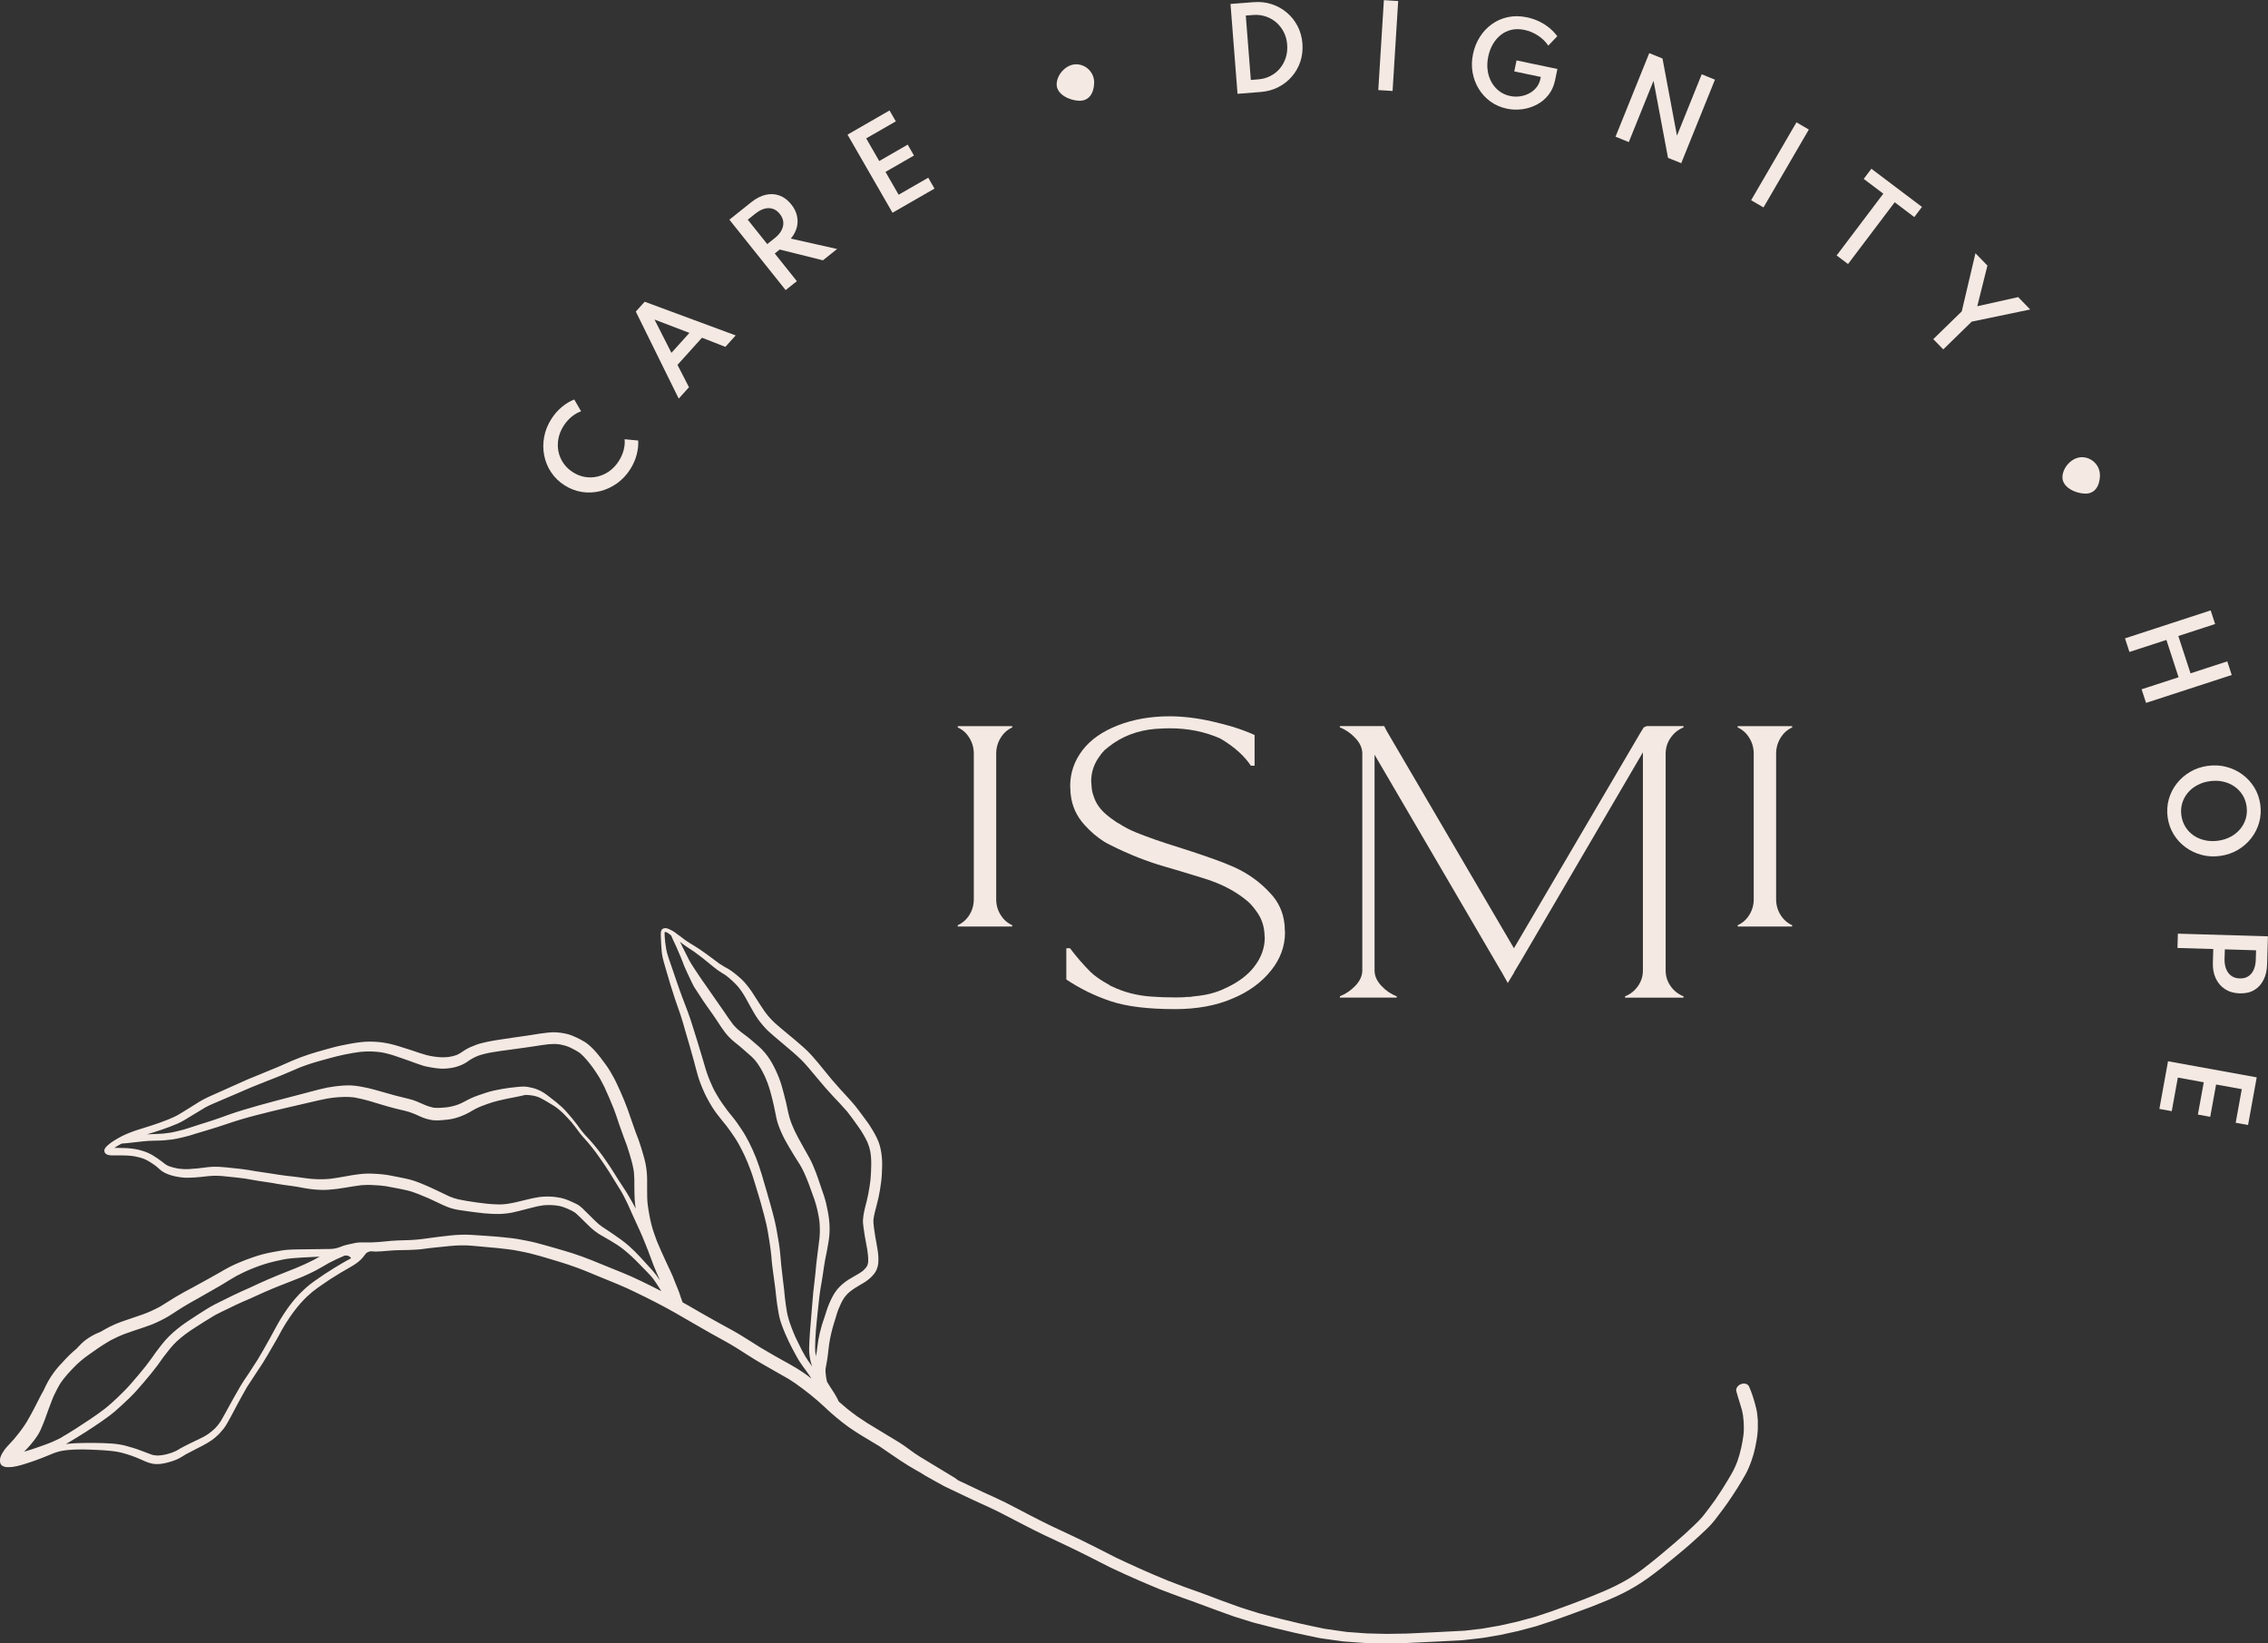 <svg xmlns="http://www.w3.org/2000/svg" xmlns:xlink="http://www.w3.org/1999/xlink" id="Calque_1" x="0px" y="0px" viewBox="0 0 755.23 547.21" style="enable-background:new 0 0 755.23 547.21;" xml:space="preserve">
<rect x="0" y="0" width="755.23" height="547.21" fill="#333333" stroke="none"/>
<style type="text/css">
	.st0{fill:#F4E9E3;}
</style>
<g>
	<path class="st0" d="M93.46,439.23c0.01-0.01,0.01-0.02,0.02-0.03c0-0.01,0.01-0.01,0.01-0.02   C93.47,439.2,93.47,439.21,93.46,439.23z"></path>
	<path class="st0" d="M299.42,480.27c0.03,0.02,0.05,0.04,0.08,0.05c0.14,0.08,0.28,0.17,0.41,0.25   C299.75,480.48,299.58,480.38,299.42,480.27z"></path>
	<path class="st0" d="M139.77,371.75c-0.1-0.04-0.19-0.09-0.29-0.13c-0.07-0.03-0.13-0.06-0.2-0.09   C139.44,371.6,139.61,371.67,139.77,371.75z"></path>
	<path class="st0" d="M585.29,472.33c-0.05-0.56-0.11-1.12-0.17-1.67c-0.07-0.65-0.22-1.29-0.36-1.86   c-0.26-1.09-0.58-2.26-1.03-3.67c-0.45-1.41-0.88-2.52-1.35-3.52c-0.41-0.87-1.66-1.17-2.78-0.67c-0.01,0-0.01,0.01-0.02,0.01   c-0.53,0.24-0.97,0.64-1.24,1.14l-0.16,0.43c-0.08,0.34-0.06,0.66,0.06,0.91c0.28,1.1,0.62,2.17,0.94,3.18   c0.3,0.93,0.57,1.87,0.84,2.79l0.22,0.97c0.06,0.28,0.11,0.56,0.15,0.84l0.03,0.17c0.08,0.51,0.12,1.03,0.16,1.55l0.04,0.48   c0.03,0.36,0.04,0.72,0.05,1.08l0.01,0.36c0.01,0.25,0.02,0.51,0.01,0.77l-0.04,1.21c-0.01,0.31-0.04,0.62-0.08,0.94l-0.01,0.05   l0,0l-0.08,0.54c-0.06,0.46-0.13,0.93-0.21,1.39l-0.12,0.66c-0.09,0.5-0.18,1-0.3,1.51l-0.6,2.41c-0.07,0.26-0.16,0.53-0.25,0.8   l-0.49,1.52l-0.6,1.48c-0.16,0.39-0.35,0.77-0.54,1.15l-0.24,0.48c-0.18,0.37-0.39,0.73-0.6,1.09l-0.19,0.33   c-0.32,0.55-0.64,1.1-0.99,1.69c-1.16,1.96-2.51,4.06-4.24,6.61l-0.28,0.38c-0.52,0.71-1.03,1.42-1.56,2.12l-1.25,1.64   c-0.13,0.17-0.26,0.33-0.39,0.5l-0.4,0.51c-0.15,0.19-0.29,0.38-0.46,0.57c-0.43,0.48-0.85,0.95-1.31,1.41   c-0.44,0.44-0.89,0.88-1.35,1.32c-0.89,0.85-1.79,1.69-2.7,2.53l-0.66,0.6c-1.03,0.92-2.07,1.84-3.13,2.74   c-1.47,1.25-2.94,2.49-4.42,3.73c-1.03,0.86-2.25,1.88-3.56,2.9l-2.34,1.83c-0.82,0.64-1.71,1.25-2.57,1.85l-0.2,0.14   c-1.15,0.8-2.37,1.52-3.29,2.06c-1.25,0.7-2.52,1.37-3.77,1.98c-0.54,0.26-1.09,0.52-1.64,0.77l-0.49,0.22   c-0.39,0.18-0.79,0.36-1.18,0.52l-4.15,1.72c-1.66,0.69-3.38,1.34-5.04,1.96l-1.52,0.58c-1.5,0.57-3.01,1.12-4.52,1.66l-1.93,0.7   c-0.62,0.23-1.24,0.43-1.86,0.63l-4.03,1.34l-5.8,1.57c-0.19,0.05-0.39,0.09-0.59,0.14l-5.3,1.18c-0.2,0.04-0.39,0.07-0.59,0.11   l-5.4,0.93c-0.19,0.03-0.39,0.05-0.58,0.07l-5.21,0.6c-3.29,0.18-6.58,0.35-9.86,0.51c-1.41,0.07-2.82,0.13-4.23,0.2l-4.1,0.2   c-0.41,0.02-0.82,0.05-1.22,0.05l-5.93,0.09c-1.06,0.02-2.14-0.02-3.18-0.05l-3.9-0.1c-0.32-0.01-0.63-0.03-0.94-0.06l-5.84-0.43   l-6.41-0.91c-0.37-0.05-0.73-0.1-1.09-0.17l-4.56-0.96c-1.16-0.24-2.33-0.48-3.47-0.76l-6.61-1.59c-1.16-0.28-2.31-0.58-3.45-0.89   l-3.78-0.99c-0.14-0.04-0.27-0.08-0.41-0.13l-3.11-0.98c-1.16-0.36-2.35-0.73-3.49-1.14l-5.31-1.93l-6.02-2.27   c-0.76-0.29-1.53-0.56-2.3-0.83l-3.96-1.41l-5.38-2.05c-0.38-0.15-0.75-0.3-1.12-0.46l-3.97-1.66c-1.24-0.52-2.47-1.07-3.69-1.62   l-0.93-0.41c-1.51-0.68-3.01-1.36-4.51-2.06l-2.83-1.32c-0.49-0.23-0.96-0.47-1.43-0.72l-5.4-2.75c-3.09-1.57-6.3-3.14-9.83-4.79   c-1.64-0.77-3.28-1.54-4.92-2.3c-1-0.47-1.97-0.96-2.95-1.45l-1.35-0.67c-1.24-0.61-2.46-1.25-3.68-1.89l-0.68-0.36   c-1.71-0.89-3.41-1.78-5.12-2.66l-0.53-0.28c-0.46-0.24-0.93-0.49-1.4-0.71l-3.17-1.51c-0.76-0.36-1.54-0.71-2.31-1.06   c-0.65-0.29-1.31-0.58-1.95-0.89l-1.21-0.57c-1.15-0.54-2.31-1.08-3.45-1.63c-1.21-0.58-2.43-1.16-3.65-1.73l-1.11-0.82   c-3.44-2.11-9.69-5.88-11.62-7.04c-2.25-1.35-4.56-3.32-6.8-4.7c-3.58-2.2-7.17-4.37-10.77-6.53c-0.76-0.5-1.52-1.01-2.28-1.52   c-0.33-0.22-0.66-0.44-0.98-0.65c-0.18-0.12-0.35-0.25-0.52-0.38c-0.88-0.7-1.84-1.32-2.69-2.05c-0.83-0.71-1.67-1.42-2.5-2.13   c-0.16-0.14-0.31-0.29-0.47-0.43c-0.12-0.28-0.25-0.55-0.38-0.82c-0.31-0.63-0.68-1.24-1.04-1.84c-0.59-0.97-1.24-1.9-1.84-2.86   c-0.21-0.34-0.42-0.68-0.63-1.03c-0.01-0.03-0.01-0.06-0.02-0.09c-0.1-0.44-0.18-0.89-0.26-1.33c-0.14-0.95-0.25-1.9-0.2-2.86   c0.16-1.04,0.39-2.07,0.55-3.11c0.18-1.14,0.32-2.28,0.43-3.43c0.13-1.12,0.29-2.23,0.49-3.34c0.21-1.16,0.51-2.3,0.79-3.44   c0.3-1.18,0.69-2.33,1.05-3.5c0.16-0.53,0.3-1.06,0.47-1.59c0.15-0.47,0.32-0.94,0.49-1.4c0.54-1.34,1.15-2.68,1.95-3.89   c0.26-0.34,0.53-0.68,0.82-1c0.3-0.34,0.64-0.64,0.98-0.94c1.07-0.86,2.22-1.59,3.41-2.28c0.68-0.39,1.37-0.77,2.02-1.22   c1.34-0.92,2.57-2.07,3.37-3.5c0.09-0.18,0.17-0.37,0.24-0.56c0.13-0.34,0.24-0.66,0.33-1.01c0.16-0.61,0.2-1.26,0.21-1.89   c0.01-0.38,0-0.76-0.01-1.14c-0.03-0.75-0.12-1.5-0.23-2.24c-0.24-1.57-0.55-3.12-0.82-4.68c-0.13-0.86-0.26-1.72-0.39-2.58   c-0.15-1.02-0.26-2.05-0.19-3.08c0.1-0.74,0.24-1.46,0.41-2.19c0.2-0.84,0.43-1.66,0.65-2.5c0.45-1.65,0.81-3.32,1.09-5   c0.3-1.77,0.55-3.55,0.63-5.35c0.08-1.73,0.19-3.49,0.04-5.22c-0.15-1.86-0.45-3.76-1.13-5.51c-0.7-1.81-1.69-3.46-2.72-5.1   c-0.23-0.38-0.48-0.74-0.73-1.11c-0.25-0.37-0.54-0.72-0.8-1.09c-0.53-0.74-1.08-1.46-1.62-2.2c-1.07-1.45-2.17-2.87-3.39-4.21   c-0.55-0.6-1.08-1.2-1.63-1.8c-0.52-0.58-1.07-1.14-1.59-1.72c-1.06-1.16-2.1-2.35-3.12-3.55c-1.47-1.77-2.9-3.57-4.37-5.34   c0.04,0.04,0.07,0.09,0.11,0.13c-0.04-0.05-0.09-0.1-0.13-0.16c-0.05-0.06-0.11-0.13-0.16-0.19c0.02,0.03,0.04,0.05,0.06,0.08   c-0.05-0.06-0.1-0.12-0.15-0.18c0.04,0.04,0.07,0.08,0.11,0.13c-1.15-1.37-2.31-2.73-3.59-3.99c-0.65-0.64-1.34-1.23-2.01-1.83   c-0.67-0.6-1.35-1.18-2.04-1.76c-1.34-1.14-2.71-2.24-4.05-3.37c-1.32-1.11-2.65-2.2-3.85-3.45c-0.32-0.33-0.63-0.68-0.93-1.03   c-0.46-0.56-0.92-1.12-1.34-1.71c-0.49-0.7-0.96-1.42-1.43-2.14c-0.95-1.47-1.87-2.95-2.84-4.41c-0.5-0.74-1.03-1.45-1.59-2.14   c-0.58-0.72-1.19-1.44-1.88-2.06c-0.65-0.58-1.3-1.16-1.98-1.7c-0.7-0.56-1.42-1.11-2.18-1.57c-0.55-0.33-1.12-0.63-1.68-0.95   c-0.53-0.31-1.05-0.63-1.56-0.98c-0.43-0.31-0.85-0.63-1.27-0.95c-0.43-0.33-0.86-0.64-1.3-0.97c-0.98-0.73-1.96-1.46-2.97-2.15   c-0.9-0.62-1.81-1.24-2.75-1.81c-0.97-0.59-1.95-1.17-2.89-1.82c-0.67-0.48-1.32-0.99-1.97-1.49c-0.44-0.34-0.94-0.61-1.35-0.99   c-0.32-0.3-1.37-0.92-1.92-1.15c-0.26-0.11-0.52-0.22-0.79-0.32c-0.41-0.15-0.85-0.15-1.27-0.03c-0.03,0.01-0.06,0.02-0.1,0.03   c-0.35,0.13-0.62,0.46-0.73,0.81c-0.11,0.37-0.12,0.75-0.13,1.14c-0.01,0.47,0.03,0.95,0.04,1.42c0.02,0.86,0.07,1.72,0.14,2.58   c0.07,0.84,0.1,1.67,0.22,2.5c0.26,1.72,0.81,3.4,1.29,5.08c0.97,3.41,2,6.8,3.12,10.16c0.58,1.72,1.19,3.43,1.79,5.15   c0.58,1.67,1.02,3.4,1.52,5.1c1,3.42,2.02,6.84,2.95,10.29c0.46,1.69,0.85,3.41,1.37,5.08c0.27,0.88,0.57,1.74,0.91,2.59   c0.36,0.92,0.73,1.85,1.16,2.74c0.19,0.41,0.37,0.83,0.58,1.22c0.24,0.46,0.49,0.92,0.74,1.38c0.41,0.75,0.83,1.49,1.29,2.21   c0.47,0.75,0.97,1.48,1.5,2.19c0.51,0.68,1.04,1.34,1.57,2c0.55,0.68,1.12,1.35,1.66,2.04c0.51,0.65,0.99,1.34,1.48,2.02   c1.01,1.41,1.96,2.86,2.79,4.38c0.62,1.14,1.2,2.29,1.76,3.46c0.35,0.77,0.69,1.55,1.02,2.33c0.33,0.79,0.63,1.6,0.94,2.41   c0.67,1.74,1.19,3.54,1.74,5.31c1.04,3.34,2.03,6.69,2.89,10.08c0.26,1.02,0.51,2.05,0.75,3.08c0.18,0.78,0.32,1.58,0.46,2.37   c0.16,1.02,0.33,2.05,0.5,3.07c0.28,1.73,0.51,3.45,0.67,5.19c0.04,0.42,0.06,0.84,0.09,1.26c0.04,0.46,0.1,0.93,0.15,1.39   c0.09,0.84,0.22,1.69,0.33,2.53c0.23,1.78,0.5,3.55,0.72,5.33c0.11,0.89,0.2,1.79,0.29,2.69c0.09,0.87,0.21,1.74,0.33,2.61   c0.14,0.97,0.32,1.94,0.48,2.91c0.15,0.83,0.32,1.66,0.57,2.47c0.19,0.61,0.41,1.2,0.61,1.8c0.3,0.84,0.66,1.67,1,2.49   c0.36,0.86,0.74,1.71,1.15,2.55c0.8,1.63,1.61,3.26,2.51,4.84c0.26,0.45,0.52,0.91,0.77,1.36c0.24,0.42,0.53,0.81,0.8,1.21   c0.46,0.7,0.95,1.37,1.46,2.04c0.69,0.91,1.31,1.87,1.94,2.82c0.04,0.06,0.08,0.12,0.11,0.18c-0.93-0.7-1.86-1.42-2.83-2.08   c-0.72-0.49-1.45-0.95-2.19-1.41c-0.83-0.51-1.68-0.98-2.53-1.46c-1.52-0.86-3.07-1.68-4.59-2.56c-1.66-0.95-3.32-1.92-4.97-2.9   c-1.93-1.21-3.84-2.46-5.79-3.64c-0.99-0.6-1.97-1.21-2.98-1.77c-1.04-0.58-2.09-1.15-3.14-1.72c-2.15-1.16-5.62-3.12-7.74-4.33   c-0.35-0.2-0.7-0.4-1.05-0.61c-1.06-0.62-2.12-1.25-3.19-1.84c-0.63-0.35-1.25-0.7-1.88-1.05c-0.02-0.06-0.04-0.12-0.07-0.18   c-0.01-0.02-0.02-0.05-0.03-0.07c-0.16-0.42-0.34-0.84-0.47-1.28c-0.19-0.61-0.38-1.22-0.6-1.82c-0.42-1.15-0.92-2.27-1.38-3.41   c-0.46-1.24-0.94-2.46-1.52-3.64c-0.53-1.07-1.02-2.16-1.52-3.25c-1.06-2.25-2.07-4.53-3.02-6.83c-0.36-0.93-0.69-1.88-1.01-2.82   c-0.36-1.05-0.65-2.11-0.92-3.19c-0.27-1.07-0.46-2.16-0.66-3.25c-0.19-1.04-0.34-2.08-0.47-3.13c-0.07-0.71-0.12-1.42-0.13-2.13   c-0.01-0.91-0.03-1.81-0.03-2.72c-0.02-1.77,0.07-3.55-0.09-5.32c-0.1-1.08-0.22-2.16-0.45-3.22c-0.19-0.9-0.43-1.79-0.68-2.68   c-0.49-1.75-1.03-3.48-1.63-5.19c-0.3-0.84-0.65-1.67-0.96-2.51c-0.32-0.85-0.61-1.72-0.91-2.58c-0.61-1.71-1.17-3.43-1.79-5.14   c-0.66-1.84-1.44-3.64-2.21-5.44c-0.34-0.8-0.72-1.58-1.08-2.37c-0.39-0.86-0.79-1.7-1.24-2.53c-0.81-1.52-1.68-3-2.69-4.4   c-1.18-1.64-2.4-3.24-3.75-4.75c-0.62-0.69-1.3-1.33-2.01-1.93c-0.82-0.7-1.73-1.24-2.68-1.74c-0.93-0.49-1.87-0.92-2.84-1.32   c-0.77-0.32-1.58-0.54-2.4-0.7c-0.97-0.19-1.96-0.33-2.95-0.38c-0.89-0.05-1.78,0.01-2.67,0.1c-1.87,0.19-3.74,0.48-5.59,0.8   c-1.75,0.3-3.51,0.48-5.26,0.76c-1.81,0.29-3.63,0.53-5.45,0.81c-1.29,0.2-2.58,0.42-3.85,0.68c-0.63,0.13-1.25,0.28-1.88,0.44   c-0.59,0.15-1.18,0.31-1.74,0.52c-1.34,0.49-2.66,1.03-3.87,1.79c-0.45,0.28-0.88,0.61-1.34,0.89c-0.27,0.16-0.55,0.32-0.83,0.48   c-0.21,0.12-0.44,0.21-0.66,0.31c-0.41,0.14-0.82,0.27-1.24,0.37c-0.48,0.11-0.96,0.2-1.45,0.27c-0.76,0.07-1.53,0.12-2.3,0.09   c-0.85-0.03-1.68-0.12-2.51-0.24c-0.82-0.14-1.65-0.27-2.45-0.49c-0.76-0.21-1.52-0.43-2.27-0.68c-1.55-0.53-3.1-1.06-4.67-1.54   c-1.66-0.51-3.31-1.08-5.01-1.47c-1.8-0.41-3.65-0.7-5.5-0.76c-0.86-0.03-1.73-0.06-2.59-0.01c-1,0.06-2,0.15-3,0.29   c-0.94,0.14-1.88,0.28-2.81,0.47c-0.92,0.18-1.84,0.36-2.75,0.55c-0.48,0.1-0.95,0.21-1.43,0.32c-1.28,0.31-2.55,0.68-3.82,1.03   c-1.77,0.48-3.53,0.99-5.27,1.56c-1.89,0.62-3.74,1.31-5.57,2.09c-1.61,0.69-3.2,1.41-4.81,2.11c-3.33,1.43-6.73,2.71-10.07,4.14   c-3.44,1.47-6.81,3.1-10.25,4.58c-1.7,0.73-3.39,1.49-5.02,2.38c-0.74,0.4-1.45,0.87-2.16,1.32c-0.79,0.49-1.58,0.98-2.37,1.47   c-1.1,0.68-2.18,1.38-3.3,2.02c-1.14,0.65-2.35,1.16-3.57,1.66c-0.81,0.31-1.63,0.62-2.44,0.92c-0.88,0.32-1.76,0.62-2.65,0.91   c-1.73,0.58-3.48,1.08-5.22,1.65c-0.82,0.26-1.62,0.58-2.42,0.89c-0.85,0.33-1.72,0.7-2.53,1.12c-0.8,0.41-1.59,0.86-2.35,1.34   c-0.32,0.2-0.65,0.4-0.97,0.62c-0.43,0.29-0.83,0.63-1.22,0.96c-0.59,0.5-1.24,1.09-1.26,1.91c0,0.25,0.09,0.46,0.2,0.67   c0.13,0.23,0.33,0.36,0.53,0.51c0.09,0.04,0.17,0.08,0.26,0.11c0.13,0.06,0.26,0.11,0.39,0.13c0.29,0.07,0.6,0.1,0.9,0.12   c0.44,0.04,0.9,0.01,1.34,0.01c0.45-0.01,0.91,0,1.36,0c0.9,0.01,1.8,0,2.7,0.05c0.83,0.04,1.65,0.14,2.47,0.27   c0.56,0.11,1.12,0.23,1.67,0.38c0.58,0.15,1.14,0.36,1.7,0.58c1.33,0.63,2.57,1.45,3.75,2.33c0.43,0.35,0.83,0.72,1.24,1.09   c0.8,0.71,1.73,1.2,2.72,1.59c1.44,0.55,2.93,0.84,4.45,1.04c0.71,0.1,1.45,0.12,2.16,0.11c0.78-0.01,1.55-0.04,2.33-0.09   c1.46-0.09,2.91-0.27,4.36-0.44c0.99-0.09,1.97-0.16,2.97-0.13c1.07,0.03,2.13,0.11,3.19,0.24c2.04,0.23,4.1,0.39,6.13,0.69   c1.47,0.26,2.93,0.52,4.4,0.76c1.57,0.26,3.14,0.47,4.7,0.71c1.28,0.24,2.56,0.46,3.85,0.64c1.12,0.15,2.23,0.3,3.35,0.46   c0.32,0.05,0.65,0.1,0.97,0.15c1.73,0.3,3.46,0.68,5.2,0.85c1.74,0.18,3.49,0.28,5.23,0.17c1.92-0.13,3.84-0.38,5.74-0.71   c1.78-0.31,3.56-0.6,5.35-0.82c0.68-0.04,1.35-0.08,2.03-0.09c0.71-0.02,1.43,0.04,2.14,0.07c1.33,0.04,2.66,0.17,3.97,0.35   c1.19,0.21,2.37,0.45,3.55,0.67c1.24,0.24,2.47,0.47,3.7,0.77c1.23,0.3,2.44,0.74,3.62,1.2c1.13,0.44,2.25,0.91,3.36,1.39   c1.57,0.73,3.13,1.49,4.71,2.21c0.92,0.42,1.84,0.82,2.8,1.11c0.81,0.24,1.64,0.42,2.48,0.56c1.88,0.31,3.77,0.53,5.65,0.79   c1.83,0.26,3.68,0.44,5.53,0.52c1.5,0.07,2.98,0.07,4.47-0.11c0.72-0.09,1.44-0.17,2.14-0.31c0.77-0.16,1.53-0.34,2.29-0.53   c1.44-0.37,2.87-0.75,4.31-1.11c0.68-0.18,1.37-0.36,2.06-0.5c0.67-0.13,1.34-0.24,2.02-0.32c0.73-0.04,1.46-0.07,2.19-0.05   c0.76,0.02,1.52,0.09,2.27,0.19c0.49,0.08,0.97,0.17,1.44,0.31c0.62,0.19,1.22,0.43,1.82,0.68c0.23,0.1,0.46,0.2,0.69,0.31   c0.71,0.32,1.41,0.66,2.04,1.12c0.56,0.49,1.09,1.01,1.63,1.52c0.63,0.6,1.26,1.22,1.87,1.85c0.56,0.58,1.16,1.14,1.75,1.69   c0.7,0.65,1.48,1.21,2.26,1.75c0.65,0.45,1.35,0.82,2.03,1.21c0.72,0.42,1.45,0.83,2.17,1.26c1.46,0.87,2.92,1.78,4.25,2.84   c0.06,0.05,0.11,0.09,0.17,0.14c0.92,0.74,1.81,1.52,2.68,2.32c0.86,0.79,1.67,1.64,2.5,2.48c0.77,0.78,1.53,1.57,2.3,2.35   c0.45,0.45,0.89,0.92,1.32,1.39c0.38,0.41,0.72,0.85,1.06,1.29c0.67,0.91,1.27,1.86,1.88,2.82c0.24,0.38,0.48,0.76,0.72,1.14   c-1.28-0.65-2.55-1.3-3.83-1.94c-2.06-1.02-4.12-2.02-6.22-2.96c-2.14-0.95-4.32-1.82-6.49-2.69c-2.24-0.9-4.47-1.83-6.71-2.73   c-2.09-0.85-4.22-1.6-6.36-2.3c-2.04-0.67-4.12-1.22-6.18-1.84c-0.9-0.27-1.82-0.51-2.72-0.77c-1.14-0.32-2.27-0.64-3.42-0.93   c-1.01-0.25-2.03-0.47-3.05-0.66c-1.05-0.2-2.1-0.42-3.16-0.59c-0.96-0.16-1.93-0.26-2.89-0.36c-1.09-0.12-2.18-0.24-3.27-0.34   c-2.02-0.18-4.04-0.29-6.06-0.44c-2.05-0.16-4.09-0.29-6.15-0.24c-2.69,0.06-5.36,0.44-8.03,0.75c-1.67,0.2-3.33,0.44-4.99,0.67   c-0.77,0.11-2.04,0.23-2.81,0.28c-0.47,0.03-0.94,0.06-1.41,0.08c-1.37,0.06-2.74,0.06-4.1,0.13c-1.4,0.07-2.8,0.16-4.2,0.33   c-1.27,0.15-2.54,0.22-3.81,0.29c-0.96,0.06-1.92,0.05-2.87,0.03c0.02,0,0.04,0,0.06,0c-0.61-0.02-1.23-0.01-1.84,0.01   c-0.31,0.01-0.63,0.06-0.94,0.09c-0.38,0.03-0.74,0.14-1.11,0.23c-0.82,0.18-1.65,0.32-2.46,0.53c-0.61,0.16-1.19,0.38-1.78,0.61   c-0.01,0-0.01,0-0.02,0.01c-1.13,0.46-2.33,0.71-3.55,0.71c-2.79,0.02-5.59,0.08-8.38,0.11c-1.98,0.03-3.96,0.02-5.93,0.17   c-0.88,0.06-1.74,0.22-2.61,0.38c-1.3,0.24-2.61,0.43-3.89,0.73c-0.52,0.12-1.04,0.23-1.55,0.37c-0.61,0.18-1.23,0.35-1.84,0.53   c-0.57,0.16-1.13,0.38-1.69,0.57c-0.57,0.19-1.14,0.4-1.7,0.61c-0.16,0.06-0.33,0.12-0.49,0.18c-0.81,0.31-1.6,0.64-2.4,0.98   c-1.01,0.43-2.01,0.88-2.99,1.39c-1.13,0.59-2.22,1.23-3.33,1.87c-1.04,0.6-2.09,1.19-3.14,1.77c-1.84,0.99-3.66,2-5.48,3.02   c-0.97,0.52-1.95,1.03-2.91,1.56c-1.05,0.57-2.07,1.16-3.1,1.77c-1.82,1.08-3.56,2.28-5.4,3.33c-1.87,0.98-3.79,1.88-5.79,2.56   c-2.18,0.75-4.36,1.46-6.53,2.23c-0.96,0.34-1.91,0.72-2.84,1.14c-0.9,0.4-1.77,0.85-2.63,1.32c-0.61,0.33-1.21,0.67-1.81,1.03   c-0.05,0.02-0.09,0.03-0.14,0.05c-1.75,0.67-3.37,1.58-4.87,2.72c-0.83,0.63-1.58,1.37-2.29,2.14c-0.21,0.23-0.43,0.46-0.64,0.69   c-0.34,0.28-0.68,0.56-1.01,0.85c-0.89,0.77-1.72,1.62-2.53,2.46c-0.81,0.84-1.61,1.7-2.39,2.58c-0.62,0.69-1.18,1.43-1.74,2.18   c-0.64,0.86-1.19,1.77-1.73,2.69c-0.41,0.71-0.76,1.46-1.13,2.2c-0.15,0.3-0.29,0.6-0.43,0.91c-0.23,0.39-0.45,0.77-0.66,1.17   c-0.87,1.62-1.64,3.29-2.51,4.91c-0.8,1.49-1.59,2.99-2.46,4.44c-0.31,0.48-0.62,0.96-0.94,1.44c-0.49,0.73-1.02,1.42-1.55,2.12   c-0.53,0.69-1.07,1.37-1.64,2.03c-0.52,0.61-1.07,1.19-1.62,1.78c-0.5,0.54-1.01,1.07-1.46,1.65c-0.43,0.56-0.8,1.17-1.14,1.79   c-0.28,0.53-0.52,1.15-0.54,1.76c-0.01,0.15-0.01,0.29-0.02,0.44c0.02,0.24,0.07,0.46,0.13,0.69c0.09,0.36,0.39,0.69,0.69,0.88   c0.31,0.19,0.6,0.29,0.95,0.39c0.19,0.03,0.38,0.05,0.57,0.05c0.26,0.01,0.51,0.01,0.77,0.01c0.91,0,1.8-0.16,2.69-0.36   c0.59-0.13,1.18-0.29,1.76-0.47c2.72-0.83,5.37-1.76,7.98-2.84c0.76-0.31,1.51-0.64,2.27-0.93c0.75-0.29,1.52-0.52,2.3-0.72   c1.72-0.36,3.46-0.48,5.21-0.54c1.53-0.05,3.07-0.04,4.6,0.03c0.65,0.03,1.31,0.06,1.96,0.08c-0.02,0-0.04,0-0.06,0   c1.52,0.06,3.03,0.14,4.54,0.29c0.98,0.09,1.95,0.21,2.92,0.38c0.8,0.14,2.08,0.49,2.85,0.73c0.54,0.17,1.07,0.34,1.6,0.52   c0.82,0.28,1.63,0.6,2.43,0.94c0.77,0.33,1.54,0.69,2.31,1.01c0.75,0.31,1.55,0.59,2.35,0.74c1.86,0.33,3.75-0.03,5.54-0.53   c0.81-0.22,1.6-0.5,2.38-0.82c1.14-0.47,2.18-1.18,3.23-1.81c1.19-0.64,2.39-1.26,3.6-1.87c1.2-0.6,2.41-1.21,3.57-1.9   c0.51-0.3,1.01-0.63,1.5-0.97c0.5-0.36,0.97-0.77,1.44-1.17c0.9-0.78,1.69-1.68,2.43-2.61c0.3-0.38,0.74-1.04,0.98-1.46   c0.19-0.34,0.39-0.68,0.58-1.01c0.35-0.61,0.68-1.23,1.02-1.85c0.59-1.07,1.14-2.16,1.71-3.24c1.14-2.15,2.32-4.28,3.54-6.39   c0.52-0.84,1.09-1.65,1.63-2.48c0.53-0.81,1.06-1.63,1.6-2.44c1.23-1.81,2.42-3.64,3.52-5.54c1.08-1.86,2.16-3.73,3.24-5.59   c0.52-0.89,0.98-1.81,1.48-2.72c0.42-0.76,0.87-1.52,1.33-2.26c0.46-0.73,0.94-1.45,1.42-2.16c0.53-0.79,1.1-1.54,1.67-2.29   c1.2-1.59,2.53-3.08,3.96-4.47c0.61-0.56,1.21-1.11,1.85-1.64c0.57-0.47,1.16-0.91,1.76-1.34c0.67-0.48,1.36-0.94,2.04-1.41   c0.66-0.45,1.32-0.91,1.98-1.35c0.6-0.4,1.23-0.77,1.84-1.15s1.22-0.77,1.84-1.14c1.26-0.73,2.5-1.47,3.77-2.19   c3.68-2.09,4.23-4.1,4.95-4.49c1.34-0.72,1.86-0.34,2.81-0.34c1.37,0,2.75-0.14,4.12-0.26c1.49-0.13,2.98-0.23,4.48-0.23   c1.45,0,2.9-0.04,4.35-0.13c0.75-0.05,1.5-0.07,2.25-0.16c0.86-0.1,1.72-0.22,2.57-0.34c0.74-0.1,1.49-0.16,2.23-0.25   c0.83-0.1,1.66-0.17,2.5-0.25c1.46-0.14,2.92-0.32,4.38-0.4c1.18-0.06,2.36-0.07,3.53-0.04c2.24,0.11,4.47,0.39,6.7,0.56   c2.38,0.18,4.74,0.45,7.11,0.73c1.15,0.13,2.28,0.32,3.42,0.55c1.23,0.24,2.47,0.48,3.69,0.77c2.37,0.57,4.7,1.27,7.03,1.97   c1.08,0.33,2.16,0.65,3.24,0.98c0.87,0.27,1.74,0.54,2.6,0.83c1.17,0.39,2.33,0.81,3.49,1.23c0.97,0.35,1.93,0.75,2.89,1.14   c1.19,0.49,2.38,0.98,3.57,1.48c2.04,0.85,4.09,1.66,6.14,2.51c1.17,0.48,2.32,0.98,3.47,1.5c1.04,0.47,2.06,0.97,3.09,1.47   c4.4,2.12,8.76,4.34,13.01,6.75c1.96,1.11,3.92,2.24,5.86,3.38c1.96,1.15,3.92,2.28,5.9,3.39c1.45,0.82,2.92,1.6,4.38,2.42   c0.73,0.41,1.48,0.8,2.2,1.24c0.75,0.45,1.49,0.9,2.23,1.35c2.85,1.82,5.7,3.66,8.63,5.35c2.88,1.66,5.79,3.28,8.66,4.94   c0.74,0.47,1.47,0.95,2.19,1.44c0.85,0.59,1.67,1.21,2.5,1.83c0.84,0.64,1.67,1.29,2.5,1.94c0.81,0.64,1.59,1.31,2.37,1.98   c0.74,0.63,1.46,1.3,2.18,1.96c0.8,0.74,1.59,1.51,2.42,2.22c0.57,0.49,1.13,0.97,1.7,1.46c0.53,0.45,1.42,1.17,1.97,1.59   l1.84,1.39c0.15,0.11,0.3,0.22,0.45,0.32c0.71,0.47,1.42,0.94,2.12,1.41c0.91,0.61,1.83,1.17,2.77,1.73   c1.69,1.01,3.38,2.02,5.06,3.04c1.85,1.24,4.33,3,6.8,4.64c4.65,3.09,6.58,3.86,8.6,5.23c0,0,5.79,3.27,6.33,3.52l0.76,0.36   c1.53,0.71,3.05,1.44,4.56,2.17l0.47,0.23c0.99,0.47,1.98,0.94,2.97,1.4l1.58,0.74c0.67,0.32,1.36,0.62,2.04,0.93   c0.78,0.35,1.56,0.69,2.32,1.06l3,1.43c0.53,0.26,1.05,0.53,1.57,0.8l0.63,0.33c1.45,0.75,2.9,1.5,4.35,2.25l1.23,0.64   c1.22,0.63,2.43,1.27,3.67,1.88l1.22,0.61c1.08,0.54,2.16,1.08,3.26,1.6l1.02,0.47c2.96,1.39,6.02,2.82,9,4.27   c2.86,1.4,5.74,2.86,8.52,4.28l2.67,1.36c0.34,0.17,0.69,0.33,1.04,0.49l1.73,0.81c0.82,0.39,1.64,0.78,2.48,1.15l4.54,2.02   c1.05,0.47,2.11,0.92,3.18,1.36l3.08,1.29c0.31,0.14,0.63,0.27,0.95,0.39l4.49,1.7c1.98,0.75,4.03,1.47,6,2.17l7.19,2.66   c1.26,0.47,2.53,0.93,3.8,1.38l1.86,0.67c0.43,0.16,0.86,0.32,1.3,0.46l6.08,1.9c0.43,0.13,0.87,0.24,1.31,0.35l4.67,1.2   c0.46,0.12,0.93,0.24,1.4,0.36l6.62,1.57c1.24,0.29,2.5,0.56,3.76,0.82l4.5,0.94c0.44,0.09,0.9,0.15,1.35,0.21l6.09,0.85   c0.23,0.03,0.47,0.07,0.71,0.09l6.67,0.48c0.46,0.03,0.94,0.04,1.41,0.05l4.82,0.1c0.55,0.01,1.11,0.01,1.72,0l4.42-0.07   c1.53-0.02,3.09-0.11,4.6-0.18l1.43-0.07c1.54-0.08,3.08-0.15,4.62-0.22l1.38-0.07c2-0.09,3.99-0.2,5.99-0.3l0.76-0.04   c0.68-0.03,1.38-0.06,2.08-0.14l6.22-0.71c0.22-0.02,0.45-0.07,0.67-0.11l4.92-0.83c0.17-0.03,0.34-0.05,0.5-0.09l5.54-1.22   c0.16-0.03,0.32-0.07,0.48-0.11l4.45-1.18c0.51-0.13,1.01-0.26,1.51-0.42l4.8-1.58c0.53-0.17,1.06-0.34,1.58-0.53l3.75-1.34   c2.02-0.73,4.03-1.47,6.04-2.22l0.71-0.26c0.54-0.2,1.08-0.39,1.61-0.61l5.27-2.12c0.75-0.3,1.5-0.64,2.24-0.98l0.49-0.22   c0.09-0.04,0.18-0.08,0.27-0.12c2.57-1.18,5.21-2.62,7.83-4.29c1.58-1,3.1-2.13,4.37-3.09l0.77-0.58c0.6-0.45,1.19-0.89,1.77-1.36   l0.38-0.31c1.5-1.2,3.05-2.44,4.54-3.68l2.75-2.29c0.58-0.48,1.14-0.98,1.71-1.48l0.69-0.61c1.39-1.22,2.88-2.58,4.68-4.29   c0.76-0.72,1.35-1.32,1.86-1.88c0.67-0.74,1.27-1.51,1.82-2.23l0.45-0.6c1.05-1.38,2.14-2.8,3.13-4.23l0.19-0.27   c0.46-0.67,0.92-1.33,1.36-2c0.59-0.9,1.18-1.81,1.76-2.72c0.89-1.4,1.78-2.9,2.73-4.58c0.21-0.37,0.39-0.74,0.57-1.11l0.24-0.49   c0.08-0.17,0.15-0.34,0.22-0.51l0.61-1.48c0.22-0.52,0.38-1.06,0.55-1.57l0.14-0.45c0.1-0.31,0.2-0.61,0.3-0.92   c0.07-0.2,0.11-0.4,0.16-0.6l0.38-1.56c0.05-0.17,0.09-0.34,0.12-0.51l0.4-2.11c0.08-0.4,0.13-0.8,0.18-1.19l0.08-0.57   c0.03-0.25,0.05-0.5,0.07-0.75l0.05-0.64c0.02-0.22,0.04-0.44,0.05-0.65l0-0.1c0.01-0.57,0.03-1.14,0-1.71l0-0.11   C585.37,473.39,585.35,472.85,585.29,472.33z M53.84,376.17c1.82-0.64,3.64-1.29,5.4-2.07c1.61-0.71,3.08-1.7,4.59-2.61   c1.5-0.91,2.99-1.82,4.5-2.71c0.8-0.47,1.67-0.84,2.52-1.22c0.79-0.35,1.59-0.7,2.4-1.03c3.46-1.41,6.85-2.98,10.3-4.42   c1.1-0.46,2.2-0.89,3.3-1.33c2.17-0.85,4.35-1.69,6.51-2.57c2.2-0.9,4.37-1.87,6.55-2.79c1.48-0.56,2.97-1.1,4.49-1.55   c1.76-0.53,3.54-1.02,5.32-1.5c1.66-0.45,3.32-0.89,5-1.22c0.91-0.18,1.83-0.36,2.75-0.52c0.8-0.15,1.6-0.25,2.41-0.36   c1.17-0.11,2.33-0.18,3.51-0.16c1.19,0.02,2.37,0.13,3.54,0.29c1.64,0.29,3.23,0.72,4.8,1.26c1.62,0.56,3.24,1.09,4.84,1.68   c1.5,0.55,2.99,1.12,4.52,1.58c0.43,0.13,0.88,0.21,1.32,0.3c0.45,0.1,0.91,0.19,1.37,0.26c1.02,0.17,2.02,0.31,3.05,0.36   c1.26,0.05,2.54-0.07,3.78-0.29c1.19-0.21,2.31-0.6,3.41-1.09c0.47-0.21,0.91-0.48,1.34-0.75c0.41-0.26,0.79-0.56,1.2-0.82   c0.83-0.53,1.71-0.96,2.62-1.33c1.64-0.57,3.34-0.94,5.06-1.22c1.82-0.3,3.64-0.56,5.46-0.79c1.79-0.23,3.58-0.51,5.37-0.74   c1.73-0.22,3.44-0.53,5.17-0.78c0.82-0.12,1.65-0.22,2.47-0.32c0.66-0.06,1.31-0.09,1.97-0.09c0.63,0.01,1.26,0.09,1.89,0.18   c0.52,0.1,1.03,0.21,1.55,0.36c0.53,0.15,1.04,0.35,1.55,0.56c1.23,0.57,2.43,1.21,3.53,1.99c1.59,1.37,2.88,3.03,4.14,4.7   c0.73,1.02,1.42,2.06,2.09,3.13c0.32,0.51,0.6,1.05,0.88,1.59c0.31,0.58,0.64,1.17,0.92,1.76c1.13,2.39,2.13,4.82,3.13,7.27   c0.28,0.72,0.55,1.45,0.8,2.19c0.29,0.87,0.58,1.74,0.87,2.61c0.29,0.84,0.59,1.67,0.89,2.51c0.3,0.87,0.6,1.75,0.94,2.61   c0.3,0.79,0.62,1.57,0.89,2.37c0.3,0.89,0.59,1.79,0.86,2.69c0.53,1.75,1.04,3.52,1.35,5.33c0.05,0.28,0.09,0.57,0.13,0.85   c0.07,0.77,0.12,1.53,0.14,2.3c0.02,0.94,0.02,1.88,0.01,2.82c-0.01,0.84,0.03,1.68,0.05,2.53c0.02,1,0.08,1.99,0.19,2.99   c0.05,0.5,0.14,0.99,0.21,1.48c-0.23-0.43-0.46-0.87-0.69-1.3c-0.37-0.7-0.77-1.38-1.17-2.07c-0.4-0.7-0.81-1.39-1.23-2.08   c-0.46-0.76-0.96-1.5-1.45-2.24c-0.43-0.65-0.87-1.3-1.29-1.96c-0.41-0.65-0.81-1.31-1.22-1.96c-0.85-1.36-1.71-2.71-2.64-4.02   c-0.49-0.69-0.94-1.4-1.45-2.08c-0.5-0.67-1.01-1.34-1.53-2c-0.88-1.12-1.78-2.22-2.75-3.26c-0.49-0.53-0.99-1.05-1.47-1.58   c-0.5-0.56-0.97-1.15-1.43-1.74c-0.45-0.61-0.89-1.24-1.35-1.85c-0.47-0.63-0.95-1.24-1.46-1.84c-0.56-0.67-1.15-1.33-1.71-2   c-0.52-0.61-1.07-1.18-1.65-1.73c-0.61-0.57-1.24-1.11-1.88-1.64c-0.65-0.54-1.35-1.03-2.01-1.56c-0.65-0.52-1.3-1.04-2-1.5   c-0.37-0.24-0.75-0.46-1.14-0.68c-0.43-0.23-0.88-0.41-1.33-0.6c-0.86-0.37-1.81-0.56-2.72-0.75c-0.57-0.12-1.15-0.18-1.73-0.19   c-0.28,0-0.57,0.02-0.85,0.03c-0.41,0.01-0.83,0.06-1.24,0.1c-1.83,0.17-3.65,0.39-5.46,0.73c-0.84,0.16-1.68,0.33-2.52,0.51   c-0.83,0.17-1.63,0.42-2.44,0.67c-0.86,0.27-1.72,0.57-2.57,0.87c-0.89,0.31-1.79,0.66-2.64,1.06c-0.71,0.33-1.39,0.7-2.08,1.07   c-0.63,0.34-1.28,0.63-1.93,0.9c-0.62,0.23-1.24,0.43-1.88,0.59c-0.72,0.17-1.44,0.3-2.17,0.4c-1.39,0.13-2.81,0.26-4.2,0.11   c-0.66-0.14-1.3-0.32-1.94-0.53c-0.63-0.21-1.23-0.49-1.84-0.76c-0.73-0.33-1.47-0.65-2.22-0.94c-0.74-0.28-1.5-0.51-2.26-0.7   c-1.53-0.39-3.07-0.74-4.6-1.14c-0.75-0.2-1.49-0.42-2.23-0.63c-0.75-0.21-1.5-0.42-2.25-0.63c-1.54-0.43-3.07-0.9-4.62-1.24   c-1.79-0.39-3.6-0.73-5.44-0.84c-0.86-0.05-1.73-0.02-2.6,0.03c-0.41,0.02-0.82,0.07-1.22,0.1c-0.55,0.05-1.11,0.1-1.66,0.18   c-0.83,0.11-1.66,0.23-2.48,0.39c-0.88,0.18-1.75,0.38-2.62,0.59c-0.08,0.02-0.16,0.04-0.24,0.06c-1.48,0.36-2.95,0.78-4.42,1.16   c-6.92,1.81-13.86,3.57-20.71,5.63c-1.7,0.51-3.38,1.07-5.05,1.65c-0.75,0.26-1.49,0.54-2.23,0.81c-0.9,0.33-1.81,0.64-2.72,0.94   c-1.63,0.55-3.27,1.04-4.91,1.56c-1.62,0.51-3.22,1.09-4.85,1.56c-0.44,0.12-0.88,0.23-1.32,0.34c-0.5,0.12-1,0.26-1.5,0.37   c-0.51,0.11-1.02,0.21-1.52,0.32c-0.24,0.05-0.49,0.07-0.73,0.1c-0.24,0.03-0.48,0.07-0.73,0.1c0.04,0,0.08-0.01,0.12-0.01   c-0.51,0.06-1.02,0.11-1.54,0.17c0.07-0.01,0.15-0.02,0.22-0.02c-0.79,0.08-1.59,0.08-2.39,0.12c-0.82,0.04-1.65,0.07-2.47,0.11   c-0.18,0.01-0.36,0.03-0.54,0.04C50.55,377.23,52.21,376.74,53.84,376.17z M218.53,424.6c-0.54-0.73-1.13-1.41-1.74-2.08   c-2.38-2.58-4.67-5.27-7.31-7.6c-0.84-0.74-1.72-1.45-2.63-2.11c-0.84-0.61-1.68-1.2-2.54-1.79c-0.84-0.58-1.69-1.15-2.54-1.71   c-0.41-0.27-0.83-0.53-1.23-0.81c-0.37-0.26-0.73-0.54-1.09-0.82c-0.63-0.54-1.23-1.11-1.82-1.69c-0.62-0.6-1.2-1.23-1.83-1.82   c-0.29-0.28-0.58-0.56-0.87-0.84c-0.3-0.3-0.58-0.61-0.89-0.9c-0.33-0.31-0.67-0.6-1.03-0.88c-0.35-0.27-0.76-0.48-1.15-0.69   c-0.34-0.18-0.7-0.33-1.06-0.5c-0.48-0.22-0.96-0.43-1.44-0.64c-0.82-0.34-1.64-0.64-2.51-0.82c-0.94-0.2-1.89-0.32-2.85-0.42   c-0.91-0.09-1.83-0.05-2.74-0.03c-1.14,0.03-2.3,0.23-3.42,0.45c-1.01,0.2-2.01,0.45-3.01,0.69c-1.06,0.25-2.12,0.51-3.18,0.76   c-1,0.24-2.02,0.41-3.04,0.56c-0.46,0.05-0.92,0.09-1.39,0.12c-0.58,0.04-1.17,0.02-1.75,0c-1.14-0.03-2.29-0.11-3.42-0.22   c-2.22-0.23-4.43-0.57-6.63-0.92c-0.92-0.15-1.84-0.32-2.75-0.52c-1.01-0.23-1.98-0.55-2.93-0.94c-1.49-0.68-2.97-1.39-4.44-2.11   c-1.67-0.82-3.38-1.57-5.1-2.27c-0.81-0.33-1.63-0.64-2.46-0.91c-0.83-0.27-1.68-0.47-2.53-0.67c-0.86-0.2-1.72-0.36-2.58-0.53   c-0.89-0.18-1.77-0.36-2.66-0.52c-0.82-0.15-1.65-0.29-2.48-0.37c-0.8-0.07-1.61-0.16-2.41-0.19c-0.84-0.03-1.7-0.1-2.54-0.08   c-0.95,0.03-1.89,0.07-2.83,0.19c-1.75,0.21-3.48,0.5-5.2,0.83c-1.54,0.29-3.09,0.53-4.64,0.73c-1.35,0.12-2.7,0.18-4.07,0.14   c-1.46-0.04-2.91-0.19-4.35-0.39c-1.39-0.2-2.79-0.4-4.19-0.55c-1.45-0.15-2.91-0.33-4.35-0.55c-1.34-0.22-2.69-0.44-4.04-0.63   c-1.16-0.16-2.32-0.33-3.48-0.51c-1.68-0.28-3.35-0.59-5.04-0.79c-1.63-0.19-3.26-0.33-4.88-0.52c-1.58-0.18-3.16-0.26-4.75-0.21   c-0.91,0.03-1.81,0.16-2.71,0.27c-0.78,0.09-1.56,0.18-2.34,0.28c-0.99,0.1-1.98,0.18-2.97,0.23c-1.11,0.05-2.22-0.03-3.31-0.17   c-1.11-0.2-2.2-0.47-3.26-0.87c-0.12-0.05-0.24-0.11-0.36-0.17c-0.31-0.15-0.6-0.35-0.88-0.55c-0.24-0.17-0.46-0.35-0.69-0.53   c-0.03-0.03-0.06-0.05-0.09-0.08c0,0-0.01,0-0.01-0.01c0,0,0,0,0.01,0.01c-1.09-0.86-2.25-1.63-3.44-2.34   c-1.36-0.81-2.86-1.32-4.39-1.71c-0.82-0.21-1.67-0.33-2.52-0.44c-0.79-0.1-1.6-0.15-2.4-0.17c-0.8-0.03-1.61-0.03-2.41-0.04   c-0.3,0-0.6,0-0.9,0c0.78-0.53,1.61-0.98,2.44-1.43c1.51-0.06,7.35-0.84,9.01-0.91c0.84-0.03,1.68-0.07,2.52-0.08   c0.87-0.01,1.74-0.03,2.61-0.1c0.97-0.09,1.94-0.2,2.91-0.31c0.18-0.02,0.37-0.07,0.55-0.1c0.28-0.05,0.56-0.11,0.84-0.16   c0.44-0.08,0.88-0.19,1.32-0.29c0.86-0.2,1.72-0.41,2.58-0.64c0.76-0.2,1.5-0.47,2.25-0.7c1.62-0.51,3.25-0.96,4.88-1.46   c1.66-0.51,3.33-1.02,4.97-1.59c1.77-0.61,3.55-1.18,5.34-1.72c1.69-0.51,3.4-0.96,5.11-1.41c3.37-0.89,6.77-1.69,10.17-2.49   c3.43-0.81,6.87-1.61,10.3-2.39c0.92-0.21,1.85-0.41,2.78-0.58c0.94-0.17,1.87-0.31,2.82-0.42c1.12-0.1,2.25-0.17,3.38-0.2   c1.07-0.02,2.13,0.05,3.19,0.18c1.56,0.28,3.1,0.65,4.63,1.07c1.51,0.42,2.99,0.92,4.49,1.35c1.52,0.44,3.04,0.9,4.58,1.28   c0.76,0.19,1.51,0.37,2.27,0.54c0.74,0.17,1.48,0.35,2.2,0.58c0.81,0.26,1.6,0.57,2.39,0.91c0.32,0.14,0.64,0.28,0.95,0.43   c0.79,0.36,1.58,0.72,2.42,0.95c0.5,0.14,1,0.26,1.51,0.36c0.9,0.17,1.79,0.2,2.7,0.16c0.98-0.05,1.96-0.15,2.94-0.26   c0.77-0.09,1.54-0.22,2.29-0.42c1.71-0.47,3.35-1.14,4.9-1.99c0.68-0.38,1.34-0.8,2.04-1.16c0.68-0.35,1.38-0.65,2.09-0.94   c1.13-0.42,2.26-0.84,3.41-1.21c1.2-0.39,2.44-0.65,3.66-0.93c1.2-0.28,2.4-0.51,3.61-0.74c0.57-0.11,1.15-0.22,1.72-0.35   c0.68-0.15,1.36-0.33,2.04-0.45c0.92-0.04,1.84,0.08,2.75,0.22c0.38,0.08,0.75,0.18,1.12,0.29c0.32,0.09,0.63,0.22,0.94,0.35   c1.01,0.48,1.97,1.06,2.93,1.64c0.5,0.3,1,0.59,1.5,0.89c0.48,0.29,0.95,0.63,1.4,0.96c0.56,0.45,1.12,0.9,1.65,1.39   c0.58,0.53,1.11,1.1,1.65,1.67c0.51,0.54,1.02,1.08,1.5,1.64c0.49,0.58,0.95,1.17,1.4,1.77c0.44,0.61,0.88,1.21,1.34,1.81   c0.52,0.68,1.08,1.31,1.65,1.95c0.57,0.64,1.15,1.27,1.69,1.95c0.51,0.63,1.02,1.26,1.51,1.9c0.29,0.39,0.58,0.78,0.87,1.16   c-0.01-0.01-0.01-0.02-0.02-0.02c0.48,0.66,0.96,1.33,1.42,2.01c0.47,0.69,0.94,1.37,1.4,2.05c0.91,1.35,1.77,2.72,2.61,4.12   c0.82,1.38,1.69,2.73,2.53,4.09c0.42,0.68,0.78,1.38,1.15,2.08c0.39,0.74,0.76,1.48,1.11,2.24c1.12,2.48,2.21,4.98,3.37,7.45   c0.61,1.29,1.18,2.59,1.73,3.9c0.27,0.66,0.52,1.32,0.8,1.98c0.1,0.23,0.19,0.46,0.29,0.7c0.12,0.3,0.23,0.62,0.35,0.92   c0.06,0.15,0.13,0.29,0.2,0.44c0.17,0.46,0.34,0.91,0.5,1.37c0.22,0.63,0.49,1.25,0.72,1.88c0.14,0.36,0.27,0.72,0.4,1.08   c0.07,0.2,0.15,0.39,0.22,0.58c0,0.01,0.01,0.02,0.01,0.03c0.01,0.04,0.03,0.08,0.04,0.11c0.01,0.03,0.02,0.05,0.03,0.08   c0,0.01,0.01,0.02,0.01,0.03c0.01,0.04,0.03,0.07,0.04,0.11c0.01,0.02,0.02,0.04,0.03,0.07c-0.01-0.02-0.02-0.04-0.02-0.06   c0.02,0.05,0.04,0.1,0.06,0.15c0.02,0.06,0.05,0.12,0.07,0.18c-0.02-0.04-0.03-0.08-0.05-0.12c0.63,1.59,1.33,3.16,2.04,4.72   C219.35,425.76,218.96,425.17,218.53,424.6z M19.97,478.92c-0.96,0.49-1.93,0.94-2.93,1.36c-1.14,0.48-2.32,0.89-3.48,1.3   c-1.83,0.66-3.66,1.27-5.53,1.81c0.78-0.77,1.51-1.57,2.22-2.41c0.78-0.92,1.53-1.89,2.19-2.9c0.37-0.57,0.7-1.15,0.99-1.76   c0.25-0.53,0.48-1.08,0.7-1.63c0.47-1.13,0.93-2.26,1.31-3.42c0.39-1.18,0.86-2.33,1.29-3.49c0.24-0.64,0.48-1.27,0.72-1.91   c0.26-0.66,0.55-1.29,0.87-1.93c0.52-1.04,1.03-2.06,1.62-3.06c1.57-2.41,3.57-4.49,5.6-6.52c0.83-0.77,1.68-1.51,2.57-2.2   c1.01-0.78,2.07-1.48,3.11-2.23c1.87-1.35,3.81-2.59,5.81-3.73c1.55-0.8,3.13-1.53,4.77-2.13c1.94-0.71,3.91-1.35,5.87-2   c0.92-0.3,1.84-0.62,2.74-0.97c1.04-0.4,2.05-0.9,3.06-1.38c0.95-0.46,1.88-0.97,2.78-1.51c0.87-0.52,1.7-1.09,2.55-1.64   c1.52-0.99,3.07-1.94,4.65-2.84c0.82-0.47,1.65-0.92,2.47-1.38c0.96-0.53,1.9-1.09,2.85-1.63c0.86-0.48,1.7-0.98,2.56-1.46   c0.92-0.52,1.84-1.04,2.75-1.59c1.58-0.97,3.15-1.97,4.77-2.87c0.92-0.48,1.85-0.93,2.78-1.37c1.03-0.49,2.09-0.91,3.15-1.33   c1.07-0.43,2.15-0.8,3.25-1.15c1.1-0.35,2.21-0.64,3.33-0.91c0.96-0.22,1.92-0.44,2.88-0.64c1.02-0.22,2.06-0.33,3.09-0.43   c1.96-0.19,3.93-0.27,5.9-0.37c1.07-0.06,2.14-0.11,3.21-0.17c-0.67,0.37-1.35,0.75-2.02,1.12c-1.91,0.97-3.85,1.86-5.83,2.68   c-0.91,0.38-1.82,0.72-2.73,1.08c-1.16,0.46-2.31,0.92-3.47,1.39c-2.13,0.86-4.24,1.8-6.34,2.75c-0.9,0.4-1.78,0.83-2.67,1.25   c-1.04,0.49-2.11,0.94-3.17,1.41c-1.94,0.86-3.83,1.82-5.73,2.77c-0.94,0.47-1.9,0.92-2.83,1.4c-1.1,0.56-2.16,1.19-3.21,1.85   c-0.89,0.57-1.8,1.12-2.68,1.7c-0.91,0.61-1.83,1.2-2.75,1.81c-0.9,0.6-1.8,1.19-2.66,1.85c-0.9,0.69-1.78,1.39-2.63,2.14   c-0.94,0.84-1.85,1.73-2.69,2.67c-0.78,0.89-1.49,1.84-2.22,2.77c-0.37,0.47-0.72,0.95-1.08,1.42c-0.36,0.48-0.67,0.99-1.02,1.48   c-0.71,0.99-1.44,1.97-2.19,2.93c-1.5,1.92-3.11,3.75-4.69,5.6c-1.5,1.75-3.13,3.36-4.79,4.95c-1.33,1.25-2.67,2.48-4.11,3.61   c-1.58,1.24-3.24,2.38-4.9,3.51c-1.64,1.11-3.29,2.19-4.96,3.25C23.39,476.88,21.7,477.94,19.97,478.92z M116.86,419.01   c-1.14,0.59-1.37,0.74-2.49,1.37c-0.48,0.28-0.95,0.57-1.43,0.85c-0.57,0.34-1.14,0.67-1.7,1.02c-1.1,0.69-2.2,1.38-3.29,2.09   c-1.15,0.76-2.27,1.58-3.41,2.36c-0.47,0.32-0.91,0.67-1.36,1.02c-0.64,0.5-1.23,1.05-1.84,1.59c-1.16,1.04-2.22,2.16-3.23,3.34   c-1.73,2.04-3.26,4.25-4.65,6.54c-1.31,2.15-2.43,4.39-3.66,6.58c-1.3,2.32-2.6,4.65-3.97,6.92c-0.99,1.58-2.02,3.13-3.03,4.69   c-0.52,0.8-1.05,1.59-1.6,2.37c-0.63,0.91-1.16,1.88-1.72,2.83c-2.06,3.49-3.91,7.1-5.94,10.61c-0.26,0.41-0.53,0.79-0.84,1.18   c-0.13,0.17-0.27,0.33-0.41,0.5c-0.3,0.36-0.64,0.69-0.97,1.02c-0.57,0.52-1.16,1.01-1.79,1.47c-0.57,0.42-1.18,0.77-1.8,1.11   c-1.31,0.68-2.65,1.29-3.98,1.93c-0.87,0.42-1.73,0.85-2.59,1.3c-0.81,0.42-1.59,0.88-2.38,1.35c-0.58,0.28-1.15,0.53-1.76,0.74   c-0.55,0.19-1.1,0.35-1.67,0.49c-0.45,0.1-0.91,0.2-1.37,0.26c-0.56,0.08-1.11,0.12-1.67,0.13c-0.42-0.03-0.83-0.07-1.25-0.15   c-0.19-0.03-0.37-0.09-0.55-0.15c-1.62-0.55-3.18-1.25-4.8-1.8c-1.02-0.35-2.07-0.65-3.11-0.94c-0.45-0.13-0.9-0.26-1.35-0.37   c-0.48-0.12-0.96-0.2-1.45-0.28c-1.78-0.3-3.6-0.39-5.4-0.45c-1.88-0.06-3.77-0.08-5.66-0.06c-2.07,0.02-4.13,0.07-6.18,0.3   c-0.21,0.02-0.42,0.05-0.63,0.08c1.38-0.78,2.72-1.63,4.08-2.45c1.76-1.07,3.5-2.18,5.21-3.33c1.76-1.18,3.52-2.36,5.21-3.64   c1.56-1.17,3-2.49,4.44-3.81c1.65-1.52,3.28-3.08,4.77-4.76c1.53-1.72,3.02-3.48,4.49-5.26c0.78-0.95,1.54-1.92,2.28-2.9   c0.68-0.91,1.29-1.86,1.97-2.77c0.7-0.93,1.43-1.85,2.16-2.76c0.71-0.89,1.49-1.71,2.3-2.5c0.95-0.87,1.95-1.69,2.99-2.47   c1.07-0.8,2.18-1.53,3.3-2.25c2.18-1.41,4.38-2.79,6.61-4.11c1.42-0.75,2.87-1.42,4.31-2.11c0.76-0.36,1.5-0.74,2.26-1.11   c0.82-0.4,1.66-0.77,2.49-1.14c0.83-0.37,1.66-0.72,2.5-1.07c0.78-0.33,1.55-0.7,2.32-1.06c1.7-0.78,3.41-1.53,5.13-2.25   c3.25-1.36,6.57-2.55,9.83-3.9c0.8-0.33,1.58-0.71,2.37-1.07c0.73-0.34,1.45-0.69,2.17-1.07c1.52-0.8,2.99-1.71,4.49-2.55   c1.69-0.89,3.43-1.67,5.18-2.43c0.25,0,0.5,0,0.75,0.01C116.39,418.13,116.97,418.94,116.86,419.01z M270.8,430.44   c0.01-0.1,0.02-0.19,0.03-0.29c-0.01,0.05-0.01,0.1-0.02,0.16c-0.01,0.1-0.02,0.19-0.03,0.29c0,0.04-0.01,0.08-0.01,0.12   c0-0.05,0.01-0.1,0.02-0.15c-0.18,1.83-0.3,3.68-0.47,5.51c-0.16,1.68-0.27,3.37-0.41,5.05c-0.15,1.79-0.3,3.57-0.38,5.36   c-0.08,1.68-0.2,3.39,0.07,5.06c0.11,0.68,0.22,1.36,0.4,2.03c0.12,0.47,0.26,0.94,0.42,1.41c-0.44-0.63-0.88-1.25-1.31-1.88   c-0.19-0.27-0.36-0.55-0.54-0.83c-0.18-0.29-0.39-0.57-0.55-0.87c-0.38-0.7-0.79-1.39-1.15-2.1c-0.69-1.36-1.36-2.73-2.01-4.1   c-0.44-1.03-0.88-2.05-1.27-3.1c-0.21-0.57-0.42-1.13-0.61-1.71c-0.09-0.29-0.19-0.58-0.28-0.87c-0.28-0.85-0.47-1.72-0.64-2.6   c-0.13-0.8-0.26-1.6-0.39-2.4c-0.13-0.85-0.22-1.7-0.32-2.56c-0.09-0.79-0.14-1.59-0.23-2.38c-0.11-0.94-0.23-1.89-0.34-2.83   c-0.21-1.77-0.44-3.53-0.62-5.3c-0.09-0.88-0.17-1.75-0.23-2.63c-0.06-0.89-0.17-1.78-0.26-2.67c-0.16-1.5-0.44-2.99-0.7-4.48   c-0.28-1.71-0.57-3.42-0.98-5.11c-0.42-1.75-0.89-3.49-1.37-5.23c-0.96-3.46-1.98-6.9-3-10.34c-0.53-1.79-1.14-3.55-1.81-5.3   c-0.68-1.78-1.48-3.52-2.33-5.22c-0.38-0.77-0.79-1.53-1.22-2.27c-0.45-0.79-0.95-1.55-1.45-2.31c-0.93-1.41-1.89-2.8-2.96-4.1   c-0.59-0.72-1.19-1.43-1.74-2.17c-0.59-0.79-1.16-1.58-1.72-2.39c-0.56-0.81-1.09-1.65-1.59-2.5c-0.27-0.47-0.54-0.93-0.81-1.4   c-0.23-0.41-0.42-0.83-0.63-1.25c-0.33-0.74-0.66-1.49-0.98-2.23c-0.35-0.81-0.65-1.63-0.94-2.46c-0.29-0.81-0.52-1.65-0.77-2.47   c-0.26-0.89-0.52-1.78-0.79-2.67c-1.01-3.43-2.06-6.85-3.14-10.25c-0.54-1.69-1.06-3.39-1.69-5.05c-0.62-1.64-1.25-3.28-1.87-4.92   c-1.25-3.32-2.35-6.7-3.51-10.05c-0.34-0.99-0.68-1.99-1.03-2.99c-0.34-1.01-0.63-2.01-0.82-3.06c-0.12-0.77-0.24-1.55-0.33-2.32   c-0.05-0.39-0.07-0.79-0.1-1.18c-0.05-0.59-0.11-1.17-0.09-1.77c0.01-0.09,0.03-0.18,0.05-0.27c0.01-0.01,0.02-0.03,0.03-0.04   c0,0,0,0,0,0c0.02-0.01,0.04-0.01,0.06-0.02c0.09-0.01,0.17,0.01,0.26,0.01c0.06,0.02,0.13,0.03,0.19,0.05   c0.52,0.21,1.59,1.04,1.64,1.17c0.17,0.39,0.31,0.78,0.49,1.17c0.39,0.85,0.8,1.69,1.19,2.53c0.32,0.72,0.61,1.46,0.93,2.18   c0.32,0.72,0.64,1.43,0.91,2.17c0.28,0.74,0.56,1.48,0.86,2.22c0.31,0.76,0.67,1.51,1.02,2.26c0.37,0.82,0.76,1.64,1.16,2.45   c0.4,0.8,0.75,1.63,1.24,2.38c0.98,1.53,1.97,3.05,2.98,4.55c0.95,1.42,1.98,2.78,2.95,4.19c0.5,0.73,1,1.45,1.49,2.19   c0.48,0.72,0.94,1.45,1.43,2.17c0.78,1.14,1.6,2.28,2.57,3.27c0.24,0.25,0.48,0.5,0.73,0.73c0.27,0.24,0.54,0.47,0.81,0.71   c0.53,0.47,1.11,0.9,1.66,1.34c0.96,0.77,1.86,1.6,2.78,2.41c0.48,0.43,0.98,0.83,1.46,1.27c0.44,0.41,0.85,0.84,1.25,1.29   c0.66,0.83,1.27,1.7,1.81,2.61c0.52,0.88,0.98,1.8,1.43,2.73c0.35,0.8,0.69,1.61,0.99,2.43c0.3,0.82,0.56,1.65,0.8,2.49   c0.47,1.69,0.91,3.39,1.27,5.1c0.19,0.87,0.37,1.74,0.54,2.62c0.17,0.9,0.34,1.8,0.61,2.68c0.27,0.86,0.58,1.7,0.93,2.53   c0.4,0.94,0.82,1.88,1.29,2.79c0.52,1.01,1.11,1.98,1.67,2.97c0.56,0.97,1.13,1.94,1.73,2.89c0.61,0.96,1.24,1.92,1.84,2.9   c0.56,0.91,1.02,1.86,1.48,2.83c0.5,1.12,0.97,2.25,1.41,3.39c0.48,1.24,0.9,2.5,1.36,3.75c0.21,0.57,0.42,1.14,0.62,1.72   c0.23,0.67,0.43,1.34,0.61,2.02c0.32,1.21,0.58,2.45,0.81,3.68c0.08,0.5,0.15,1,0.22,1.5c0.08,0.61,0.09,1.23,0.12,1.85   c0.06,1.18,0.03,2.36-0.07,3.53c-0.23,1.97-0.49,3.94-0.74,5.91c-0.14,1.06-0.28,2.12-0.38,3.19c-0.08,0.93-0.17,1.85-0.26,2.78   c-0.11,1.01-0.21,2.03-0.34,3.04C271.05,428.11,270.91,429.27,270.8,430.44z M274.45,438.92c-0.27,0.8-0.56,1.58-0.79,2.39   c-0.24,0.83-0.47,1.66-0.67,2.5c-0.38,1.62-0.67,3.25-0.84,4.91c-0.1,0.97-0.27,1.93-0.46,2.88c-0.02-0.11-0.05-0.22-0.07-0.33   c-0.12-0.85-0.21-1.71-0.2-2.58c0-0.96,0.05-1.92,0.09-2.87c0.07-1.9,0.27-3.81,0.45-5.7c0.05-0.47,0.1-0.94,0.14-1.42   c0,0.03-0.01,0.05-0.01,0.08c0.05-0.48,0.1-0.96,0.14-1.44c-0.01,0.09-0.02,0.18-0.03,0.26c0.2-1.83,0.39-3.65,0.6-5.47   c0.11-0.91,0.21-1.81,0.36-2.71c0.13-0.84,0.28-1.67,0.44-2.51c0.3-1.65,0.51-3.31,0.75-4.97c0.24-1.7,0.6-3.38,0.94-5.07   c0.18-0.9,0.33-1.8,0.49-2.71c0.17-0.96,0.3-1.92,0.39-2.89c0.09-0.91,0.08-1.82,0.07-2.73c-0.01-0.9-0.09-1.8-0.19-2.69   c-0.11-0.92-0.27-1.85-0.45-2.76c-0.16-0.84-0.34-1.68-0.54-2.51c-0.21-0.85-0.44-1.69-0.72-2.51c-0.31-0.9-0.62-1.79-0.92-2.69   c-0.54-1.59-1.06-3.19-1.65-4.76c-0.65-1.73-1.37-3.44-2.25-5.07c-0.4-0.73-0.81-1.45-1.22-2.17c-0.41-0.72-0.81-1.46-1.22-2.18   c-0.83-1.49-1.66-2.99-2.41-4.53c-0.66-1.45-1.3-2.91-1.74-4.44c-0.5-1.71-0.78-3.48-1.2-5.21c-0.44-1.8-0.91-3.59-1.41-5.38   c-0.52-1.83-1.23-3.61-2.04-5.32c-0.39-0.83-0.81-1.65-1.27-2.46c-0.43-0.76-0.92-1.49-1.43-2.2c-0.58-0.82-1.26-1.57-1.95-2.3   c-0.61-0.64-1.3-1.21-1.98-1.78c-0.62-0.52-1.22-1.06-1.84-1.59c-0.63-0.55-1.32-1.03-1.99-1.54c-0.74-0.56-1.49-1.1-2.17-1.72   c-0.52-0.48-1.01-0.98-1.47-1.51c-1.04-1.35-2-2.76-2.95-4.18c-0.96-1.43-1.95-2.83-2.95-4.23c-1.02-1.43-2-2.9-3.01-4.34   c-0.5-0.72-1.03-1.42-1.52-2.15c-0.51-0.77-1.03-1.53-1.54-2.29c-0.44-0.65-0.87-1.32-1.31-1.98c-0.48-0.72-0.92-1.45-1.34-2.2   c-0.39-0.71-0.73-1.44-1.1-2.16c-0.4-0.78-0.81-1.56-1.18-2.35c0.04,0.08,0.07,0.16,0.11,0.23c-0.31-0.67-0.64-1.33-0.97-1.99   c0.29,0.24,0.59,0.47,0.89,0.7c1.21,0.93,2.52,1.71,3.77,2.57c0.89,0.65,1.78,1.3,2.65,1.98c0.86,0.67,1.69,1.38,2.55,2.06   c0.85,0.68,1.66,1.38,2.53,2.02c0.92,0.68,1.92,1.23,2.87,1.85c1.43,1.09,2.75,2.31,3.96,3.63c0.5,0.62,0.99,1.24,1.43,1.9   c0.49,0.74,0.94,1.49,1.37,2.26c0.84,1.53,1.67,3.07,2.55,4.57c0.44,0.76,0.89,1.5,1.4,2.22c0.22,0.31,0.47,0.61,0.7,0.92   c0.33,0.43,0.67,0.86,1.03,1.26c0.57,0.66,1.16,1.31,1.81,1.9c0.67,0.61,1.35,1.2,2.03,1.79c1.95,1.67,3.95,3.29,5.88,4.98   c1.02,0.89,2.03,1.78,3,2.73c0.84,0.82,1.62,1.72,2.39,2.61c0.33,0.4,0.66,0.79,1,1.19c0.66,0.79,1.31,1.58,1.98,2.36   c0.87,1.07,1.77,2.12,2.68,3.16c0.81,0.93,1.65,1.83,2.48,2.74c0.79,0.88,1.62,1.72,2.42,2.58c0.77,0.84,1.54,1.67,2.28,2.53   c1.25,1.55,2.38,3.18,3.54,4.79c0.34,0.47,0.68,0.95,1,1.43c0.3,0.45,0.56,0.92,0.84,1.38c0.49,0.82,0.94,1.66,1.35,2.52   c0.22,0.52,0.42,1.05,0.59,1.59c0.18,0.6,0.32,1.19,0.44,1.8c0.1,0.65,0.19,1.29,0.23,1.95c0.06,0.84,0.06,1.69,0.05,2.53   c-0.03,1.56-0.09,3.13-0.23,4.68c-0.19,1.62-0.44,3.22-0.75,4.82c-0.16,0.81-0.34,1.61-0.53,2.41c-0.2,0.85-0.46,1.68-0.64,2.53   c-0.17,0.79-0.36,1.57-0.46,2.38c-0.09,0.78-0.19,1.56-0.12,2.34c0.05,0.51,0.1,1.01,0.17,1.52c0.25,1.87,0.56,3.74,0.93,5.6   c0.12,0.6,0.23,1.21,0.33,1.82c0.21,1.33,0.34,2.66,0.29,4c-0.05,0.37-0.13,0.73-0.24,1.08c-0.1,0.22-0.21,0.43-0.33,0.63   c-0.37,0.47-0.78,0.9-1.22,1.3c-0.73,0.57-1.52,1.03-2.33,1.48c-0.77,0.43-1.53,0.86-2.28,1.33c-1.49,0.92-2.88,2.09-3.99,3.45   c-1.08,1.34-1.83,2.9-2.52,4.46C275.46,435.54,275.01,437.26,274.45,438.92z"></path>
	<path class="st0" d="M337.07,308.07c-1.6-0.71-2.89-1.85-3.87-3.42c-0.98-1.57-1.47-3.3-1.47-5.2v-48.5c0-1.9,0.49-3.65,1.47-5.25   c0.98-1.6,2.27-2.76,3.87-3.47v-0.44h-18.14v0.44c1.6,0.71,2.89,1.87,3.87,3.47c0.98,1.6,1.47,3.35,1.47,5.25v48.5   c0,1.9-0.49,3.63-1.47,5.2c-0.98,1.57-2.27,2.71-3.87,3.42v0.44h18.14V308.07z"></path>
	<path class="st0" d="M360.54,249.7c-2.79,3.62-4.18,7.65-4.18,12.09c0,0.12,0.01,0.31,0.04,0.58c0.03,0.27,0.04,0.46,0.04,0.58   c0,0.65,0.03,1.16,0.09,1.51c0.41,3.91,1.96,7.32,4.62,10.23c2.02,2.25,4.21,4.12,6.58,5.6c0.59,0.36,1.36,0.77,2.31,1.24   c5.93,2.96,11.86,5.31,17.78,7.02c0.65,0.18,2.37,0.68,5.16,1.51c6.11,1.84,9.6,2.93,10.49,3.29c4.74,1.72,8.77,4,12.09,6.85   c0.89,0.77,1.84,1.87,2.85,3.29c1.48,2.02,2.34,4.24,2.58,6.67c0.06,0.3,0.09,0.71,0.09,1.24c0,0.06,0.01,0.18,0.04,0.36   c0.03,0.18,0.04,0.33,0.04,0.44c0,3.5-1.22,6.79-3.65,9.87c-2.07,2.61-4.95,4.8-8.62,6.58c-2.79,1.42-5.63,2.34-8.54,2.76   c-0.71,0.12-1.66,0.24-2.85,0.36c-0.18,0-0.39,0.03-0.62,0.09c-0.24,0.06-0.44,0.09-0.62,0.09h-1.07c-0.06,0-0.15,0.01-0.27,0.04   c-0.12,0.03-0.21,0.04-0.27,0.04c-0.77,0.06-1.9,0.09-3.38,0.09c-2.79,0-5.36-0.09-7.74-0.27c-4.8-0.3-9.28-1.45-13.43-3.47   c-0.12-0.06-0.27-0.12-0.44-0.18l-0.18-0.18c-2.9-1.6-5.04-3.08-6.4-4.45c-2.43-2.43-4.68-5.04-6.76-7.82h-1.24v10.4   c4.5,3.02,9.4,5.42,14.67,7.2c5.28,1.78,12.45,2.67,21.52,2.67c7.29,0,13.63-1.16,19.03-3.47c5.45-2.25,9.78-5.39,12.98-9.42   c3.08-3.85,4.62-8.06,4.62-12.63c0-0.12-0.01-0.3-0.04-0.53c-0.03-0.24-0.04-0.41-0.04-0.53c0-0.77-0.03-1.33-0.09-1.69   c-0.41-4.03-2.02-7.5-4.8-10.4c-3.38-3.68-7.38-6.55-12-8.62c-2.02-0.83-3.14-1.3-3.38-1.42c-3.85-1.48-8.86-3.2-15.03-5.16   c-5.39-1.66-10.08-3.29-14.05-4.89c-2.07-0.83-3.97-1.81-5.69-2.93c-0.59-0.3-0.95-0.5-1.07-0.62c-1.48-1.01-2.37-1.66-2.67-1.96   c-0.06-0.06-0.15-0.13-0.27-0.22c-0.12-0.09-0.21-0.16-0.27-0.22c-2.13-1.78-3.56-3.79-4.27-6.05c-0.41-1.07-0.65-2.1-0.71-3.11   c0-0.12-0.01-0.3-0.04-0.53c-0.03-0.24-0.04-0.41-0.04-0.53c0-0.06-0.01-0.21-0.04-0.44c-0.03-0.24-0.04-0.39-0.04-0.44   c0-3.26,1.04-6.19,3.11-8.8v-0.09l0.09-0.09c0.12-0.18,0.34-0.44,0.67-0.8c0.33-0.36,0.55-0.59,0.67-0.71   c0.12-0.12,0.47-0.41,1.07-0.89c4.5-3.62,9.81-5.66,15.92-6.14c2.02-0.12,3.56-0.18,4.62-0.18h0.09c6.05,0,11.62,1.13,16.72,3.38   c0.12,0.06,0.22,0.12,0.31,0.18c0.09,0.06,0.16,0.12,0.22,0.18h0.09c4.27,2.61,7.47,5.51,9.6,8.71h1.24v-10.22   c-2.07-0.95-4.53-1.87-7.38-2.76c-1.78-0.53-4.06-1.13-6.85-1.78c-5.04-1.13-9.72-1.69-14.05-1.69c-6.34,0-12.09,1.01-17.25,3.02   C367.12,243.53,363.21,246.26,360.54,249.7z"></path>
	<path class="st0" d="M465.1,331.77c-1.96-0.77-3.68-1.96-5.16-3.56c-1.48-1.6-2.22-3.29-2.22-5.07V251.3l41.88,71.66l0.44,0.71   l2.04,3.65l2.05-3.38l0.09-0.27l2.76-4.62l40.1-68.55v72.64c0,1.9-0.55,3.63-1.64,5.2c-1.1,1.57-2.53,2.71-4.31,3.42v0.44h19.47   v-0.44c-1.78-0.71-3.22-1.85-4.31-3.42c-1.1-1.57-1.64-3.3-1.64-5.2v-41.61v-30.59c0-1.9,0.55-3.65,1.64-5.25   c1.1-1.6,2.53-2.76,4.31-3.47v-0.44h-12.27l-0.98,0.44l-1.16,1.87l-42.06,71.66l-42.23-72.11l-0.53-0.98l-0.44-0.89h-14.76v0.44   c1.96,0.77,3.69,1.97,5.2,3.6s2.27,3.33,2.27,5.11v72.2c0,1.78-0.76,3.47-2.27,5.07c-1.51,1.6-3.25,2.79-5.2,3.56v0.44h18.94   V331.77z"></path>
	<path class="st0" d="M578.64,242.23c1.6,0.71,2.89,1.87,3.87,3.47c0.98,1.6,1.47,3.35,1.47,5.25v48.5c0,1.9-0.49,3.63-1.47,5.2   c-0.98,1.57-2.27,2.71-3.87,3.42v0.44h18.14v-0.44c-1.6-0.71-2.89-1.85-3.87-3.42c-0.98-1.57-1.47-3.3-1.47-5.2v-48.5   c0-1.9,0.49-3.65,1.47-5.25c0.98-1.6,2.27-2.76,3.87-3.47v-0.44h-18.14V242.23z"></path>
	<path class="st0" d="M183.51,157.24c1.14,1.72,2.63,3.16,4.45,4.34c1.84,1.17,3.78,1.92,5.8,2.23c2.03,0.32,4.05,0.23,6.04-0.25   c1.99-0.49,3.86-1.35,5.6-2.57c1.73-1.23,3.21-2.78,4.43-4.68c1.02-1.6,1.75-3.25,2.18-4.93c0.43-1.68,0.6-3.25,0.51-4.7   l-4.53-0.42c0.12,1.16,0.01,2.37-0.32,3.63c-0.34,1.27-0.88,2.49-1.63,3.65c-0.88,1.38-1.93,2.5-3.14,3.36   c-1.22,0.86-2.52,1.45-3.91,1.78c-1.38,0.33-2.78,0.38-4.2,0.14c-1.41-0.23-2.76-0.77-4.05-1.6c-1.29-0.82-2.33-1.83-3.14-3.01   c-0.81-1.19-1.36-2.48-1.64-3.87c-0.28-1.4-0.28-2.83-0.01-4.3c0.28-1.46,0.86-2.88,1.74-4.26c0.75-1.17,1.63-2.16,2.64-3   c1-0.83,2.06-1.44,3.17-1.81l-2.27-3.94c-1.41,0.53-2.77,1.35-4.12,2.47c-1.35,1.12-2.51,2.45-3.51,4.01   c-1.22,1.91-2.02,3.9-2.4,5.99c-0.39,2.07-0.39,4.12,0.01,6.14C181.61,153.66,182.37,155.53,183.51,157.24z"></path>
	<path class="st0" d="M229.43,128.94l-3.83-7.44l8.16-9.05l7.78,3.05l3.44-3.81l-30.3-11.22l-2.96,3.28l14.29,28.98L229.43,128.94z    M217.95,106.41l11.62,4.44l-5.99,6.64L217.95,106.41z"></path>
	<path class="st0" d="M265.35,93.62l-7.36-9.21l1.65-1.32l14.39,3.59l4.72-3.77l-15.4-3.46c0.98-1.18,1.63-2.42,1.98-3.72   c0.33-1.29,0.36-2.6,0.05-3.9c-0.3-1.31-0.93-2.58-1.91-3.79c-1.15-1.44-2.46-2.42-3.93-2.94c-1.46-0.53-3-0.6-4.6-0.23   c-1.59,0.38-3.17,1.19-4.75,2.45l-7.31,5.83l18.74,23.45L265.35,93.62z M255.49,81.28L249,73.16l2.48-1.99   c1.58-1.25,3.08-1.88,4.52-1.86c1.43,0.02,2.66,0.66,3.67,1.93c0.68,0.85,1.07,1.74,1.16,2.67c0.08,0.93-0.11,1.85-0.59,2.77   c-0.47,0.93-1.23,1.79-2.26,2.61L255.49,81.28z"></path>
	<polygon class="st0" points="311.18,62.8 309.1,59.17 299.24,64.84 294.87,57.24 304.34,51.79 302.26,48.16 292.78,53.62    288.44,46.08 298.3,40.41 296.21,36.78 282.22,44.83 297.2,70.84  "></polygon>
	<path class="st0" d="M419.78,30.63c2.13-0.17,4.08-0.69,5.85-1.59c1.77-0.91,3.29-2.08,4.55-3.55c1.27-1.46,2.21-3.14,2.84-5.01   c0.61-1.88,0.84-3.86,0.68-5.97c-0.16-2.1-0.69-4.04-1.6-5.79c-0.91-1.76-2.1-3.27-3.59-4.52c-1.48-1.25-3.16-2.19-5.05-2.81   c-1.88-0.62-3.89-0.84-6.02-0.67l-7.69,0.6l2.34,29.92L419.78,30.63z M417.27,4.99c1.49-0.12,2.91,0.05,4.22,0.49   c1.32,0.45,2.49,1.11,3.52,2.01c1.03,0.9,1.85,1.97,2.49,3.23c0.64,1.26,1.01,2.65,1.12,4.18c0.12,1.52-0.04,2.95-0.46,4.29   c-0.43,1.34-1.08,2.54-1.95,3.59c-0.87,1.05-1.93,1.89-3.17,2.52c-1.24,0.64-2.6,1.02-4.09,1.13l-2.43,0.19l-1.68-21.44   L417.27,4.99z"></path>
	
		<rect x="447.2" y="12.74" transform="matrix(0.062 -0.998 0.998 0.062 418.521 475.512)" class="st0" width="30.01" height="4.77"></rect>
	<path class="st0" d="M492.44,29.63c1.03,1.67,2.33,3.07,3.92,4.21c1.58,1.13,3.39,1.91,5.4,2.34c1.69,0.36,3.4,0.42,5.13,0.19   c1.72-0.23,3.33-0.74,4.85-1.53c1.52-0.8,2.81-1.86,3.88-3.22c1.07-1.36,1.81-2.98,2.2-4.86l0.79-3.79l-13.6-2.85l-0.77,3.65   l8.85,1.85l-0.14,0.64c-0.23,1.1-0.68,2.07-1.35,2.88c-0.66,0.82-1.47,1.47-2.42,1.97c-0.95,0.5-1.96,0.82-3.06,0.97   c-1.1,0.15-2.2,0.11-3.28-0.12c-1.35-0.28-2.53-0.81-3.58-1.6c-1.04-0.78-1.89-1.77-2.57-2.96c-0.67-1.18-1.11-2.5-1.31-3.97   c-0.2-1.47-0.13-3.01,0.21-4.64c0.32-1.5,0.83-2.87,1.54-4.09c0.71-1.22,1.58-2.24,2.63-3.07s2.23-1.4,3.55-1.7   c1.33-0.31,2.77-0.29,4.33,0.03c1.6,0.34,3.11,0.97,4.53,1.9c1.42,0.94,2.56,2.05,3.4,3.34l3-3.13c-0.76-1.04-1.67-1.98-2.7-2.83   c-1.05-0.85-2.2-1.56-3.44-2.15c-1.26-0.59-2.57-1.03-3.95-1.32c-2.27-0.48-4.41-0.49-6.4-0.06c-1.99,0.43-3.78,1.23-5.36,2.38   c-1.57,1.14-2.9,2.56-3.96,4.25c-1.06,1.69-1.81,3.55-2.23,5.56c-0.46,2.16-0.51,4.25-0.16,6.24S491.41,27.97,492.44,29.63z"></path>
	<polygon class="st0" points="550.62,26.9 555.44,52.57 559.84,54.34 571.07,26.52 566.66,24.74 558.42,45.17 553.6,19.48    549.19,17.69 537.96,45.52 542.38,47.31  "></polygon>
	
		<rect x="577.58" y="52.24" transform="matrix(0.503 -0.864 0.864 0.503 247.454 539.425)" class="st0" width="30.02" height="4.77"></rect>
	<polygon class="st0" points="620.61,59.57 627.13,64.49 611.59,85.06 615.38,87.92 630.92,67.35 637.45,72.28 640,68.9    623.16,56.19  "></polygon>
	<polygon class="st0" points="658.42,101.97 661.8,88.43 657.81,84.33 653.25,103.69 643.77,112.93 647.1,116.34 656.57,107.1    676.05,103.05 672.04,98.93  "></polygon>
	<polygon class="st0" points="741.67,220.22 729.43,224.21 725.37,211.78 737.62,207.79 736.14,203.25 707.61,212.56 709.09,217.09    721.4,213.08 725.45,225.51 713.14,229.52 714.62,234.05 743.15,224.76  "></polygon>
	<path class="st0" d="M735.14,255.02c-2.13,0.3-4.09,0.96-5.84,2c-1.77,1.04-3.25,2.34-4.47,3.9c-1.22,1.57-2.1,3.31-2.64,5.24   c-0.53,1.92-0.66,3.93-0.37,6.01c0.29,2.08,0.96,3.96,2.01,5.67c1.05,1.7,2.37,3.14,3.98,4.31c1.6,1.17,3.39,2.01,5.37,2.53   c1.98,0.52,4.03,0.62,6.17,0.32c2.14-0.3,4.1-0.97,5.85-2c1.75-1.04,3.24-2.33,4.45-3.9c1.22-1.57,2.1-3.31,2.64-5.24   c0.53-1.92,0.66-3.93,0.37-6c-0.29-2.08-0.96-3.97-2.01-5.68c-1.05-1.7-2.37-3.14-3.98-4.31c-1.6-1.18-3.38-2.02-5.36-2.53   C739.36,254.83,737.3,254.73,735.14,255.02z M746.75,264.7c0.7,1.12,1.15,2.39,1.35,3.8c0.19,1.41,0.11,2.76-0.26,4.04   c-0.37,1.28-0.99,2.44-1.84,3.48c-0.85,1.03-1.9,1.89-3.15,2.57c-1.26,0.69-2.66,1.14-4.22,1.35c-1.55,0.21-3.03,0.17-4.42-0.15   c-1.4-0.31-2.65-0.84-3.75-1.6c-1.1-0.76-2-1.7-2.72-2.84c-0.7-1.13-1.16-2.41-1.36-3.82c-0.19-1.4-0.11-2.75,0.26-4.02   c0.38-1.28,0.99-2.43,1.84-3.47c0.85-1.03,1.9-1.89,3.16-2.57c1.26-0.69,2.66-1.14,4.21-1.35c1.56-0.22,3.04-0.17,4.43,0.14   c1.4,0.32,2.64,0.85,3.75,1.61C745.13,262.63,746.04,263.57,746.75,264.7z"></path>
	<path class="st0" d="M725.22,310.89l-0.14,4.76l11.93,0.36l-0.14,4.58c-0.06,1.95,0.26,3.67,0.96,5.18c0.7,1.51,1.73,2.7,3.08,3.59   c1.36,0.88,2.99,1.36,4.88,1.41c1.93,0.06,3.56-0.31,4.89-1.12c1.33-0.8,2.36-1.94,3.08-3.4c0.73-1.46,1.12-3.17,1.17-5.13   l0.28-9.34L725.22,310.89z M751.16,319.61c-0.04,1.2-0.25,2.27-0.65,3.21c-0.4,0.94-0.98,1.68-1.77,2.22   c-0.78,0.54-1.76,0.8-2.93,0.76c-1.18-0.03-2.14-0.35-2.9-0.94c-0.75-0.59-1.31-1.36-1.66-2.32c-0.36-0.96-0.52-2.04-0.49-3.24   l0.1-3.18l10.4,0.31L751.16,319.61z"></path>
	<polygon class="st0" points="719.06,369.25 723.18,369.99 725.21,358.81 733.84,360.38 731.88,371.13 735.99,371.88 737.95,361.12    746.5,362.67 744.47,373.86 748.59,374.61 751.47,358.74 721.94,353.38  "></polygon>
	<path class="st0" d="M693.41,152.24c-3.34-0.1-6.53,3.25-6.63,6.59s4.15,5.44,7.48,5.54c3.34,0.1,4.91-2.57,5.01-5.91   C699.37,155.12,696.74,152.34,693.41,152.24z"></path>
	<path class="st0" d="M359.34,33.55c3.34,0.1,4.91-2.57,5.01-5.91s-2.52-6.13-5.86-6.23c-3.34-0.1-6.53,3.25-6.63,6.59   S356.01,33.45,359.34,33.55z"></path>
</g>
</svg>
